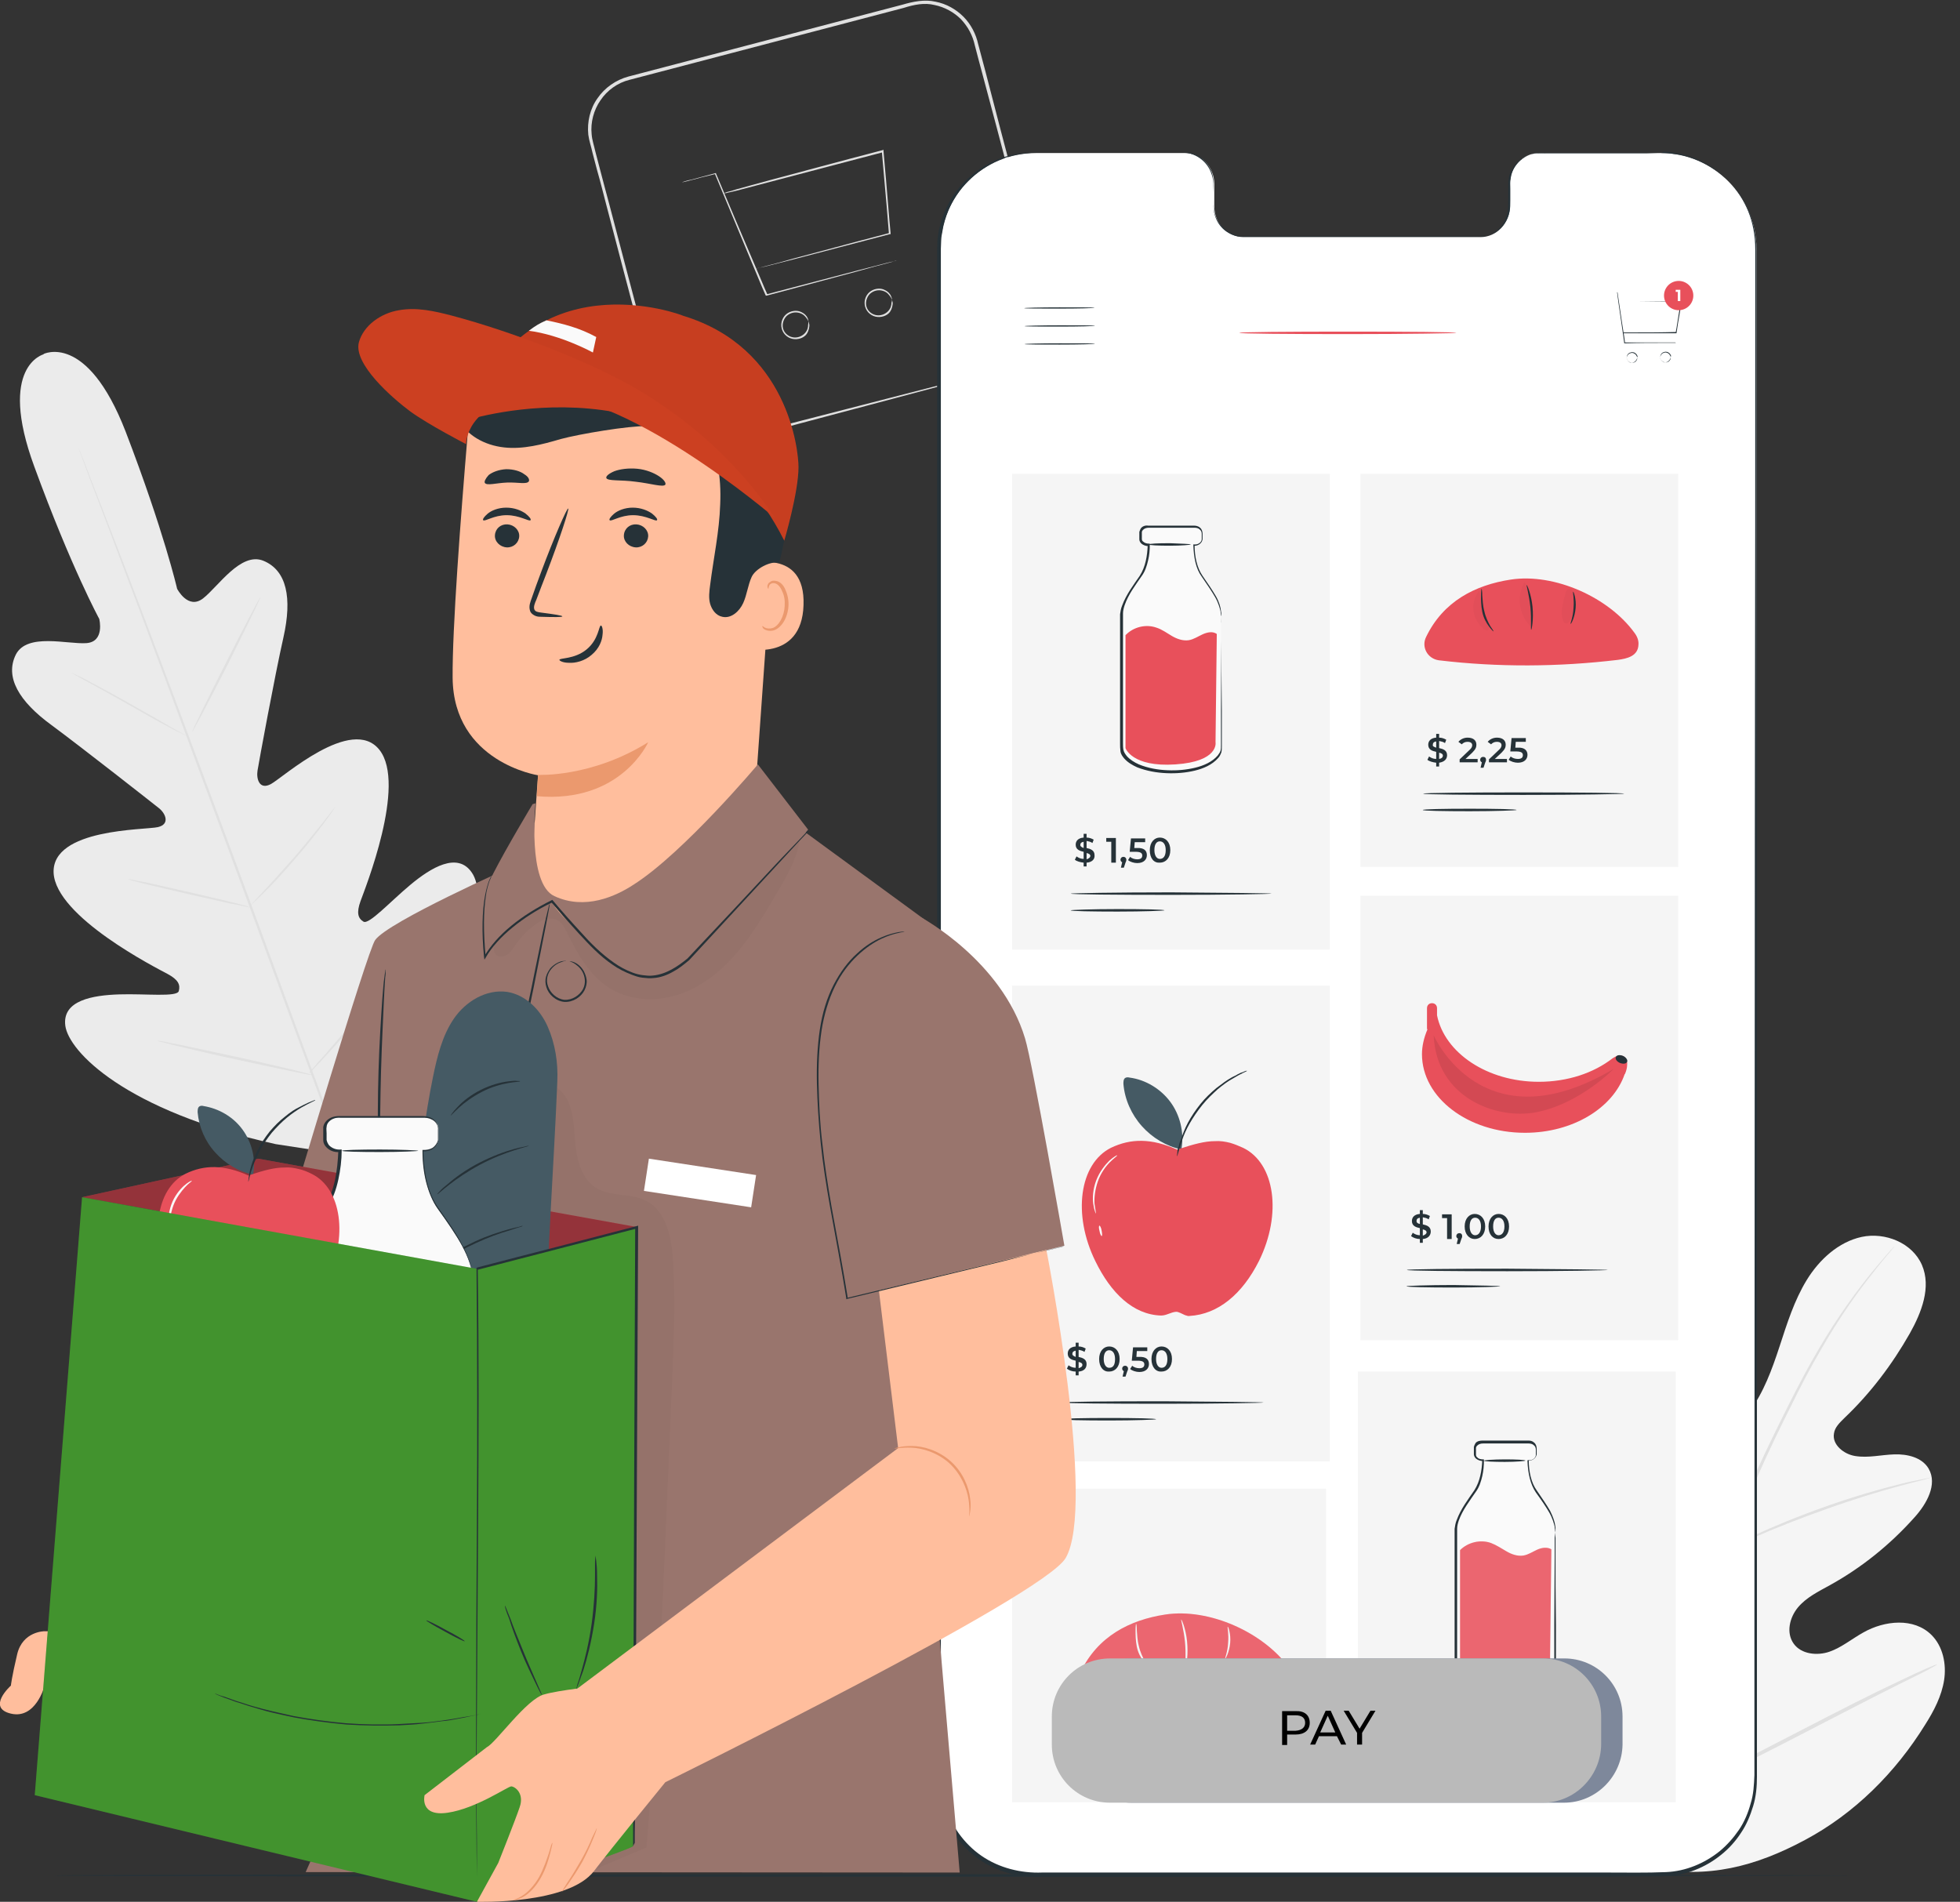 <svg width="101" height="98" viewBox="0 0 101 98" fill="none" xmlns="http://www.w3.org/2000/svg">
<rect x="0" y="0" width="101" height="98" fill="#333333" stroke="none"/>
<g clip-path="url(#clip0)">
<path d="M51.892 18.941C51.892 18.919 52.151 18.876 52.582 18.617C52.992 18.359 53.596 17.842 53.812 16.915C53.855 16.678 53.877 16.441 53.877 16.183C53.855 15.924 53.791 15.665 53.726 15.385C53.575 14.825 53.424 14.222 53.23 13.575C52.885 12.261 52.496 10.796 52.043 9.158C51.611 7.52 51.137 5.71 50.619 3.792C50.489 3.318 50.36 2.823 50.231 2.327C50.123 1.832 49.885 1.379 49.519 0.991C49.152 0.625 48.677 0.366 48.159 0.259C47.641 0.129 47.102 0.237 46.562 0.409C42.226 1.551 37.436 2.801 32.43 4.116C31.826 4.267 31.286 4.654 30.941 5.172C30.596 5.667 30.423 6.314 30.488 6.917C30.509 7.219 30.617 7.52 30.682 7.822C30.768 8.124 30.833 8.425 30.919 8.727C31.07 9.33 31.243 9.934 31.394 10.515C32.02 12.886 32.602 15.148 33.185 17.325C33.465 18.402 33.746 19.458 34.005 20.492C34.134 21.009 34.307 21.483 34.631 21.871C34.954 22.259 35.386 22.539 35.839 22.669C36.788 22.992 37.716 22.561 38.622 22.367C39.529 22.13 40.392 21.914 41.212 21.699C44.491 20.858 47.145 20.169 49.001 19.695C49.907 19.458 50.619 19.285 51.115 19.156C51.353 19.091 51.525 19.048 51.676 19.027C51.827 18.941 51.892 18.941 51.892 18.941C51.892 18.941 51.827 18.962 51.698 19.005C51.568 19.048 51.374 19.091 51.158 19.156C50.662 19.285 49.95 19.479 49.044 19.738C47.188 20.233 44.534 20.945 41.276 21.806C40.456 22.022 39.593 22.259 38.709 22.496C38.255 22.604 37.802 22.733 37.328 22.862C36.853 22.97 36.314 22.97 35.839 22.819C35.343 22.669 34.889 22.388 34.544 21.979C34.178 21.591 33.983 21.052 33.875 20.535C33.595 19.501 33.314 18.445 33.034 17.368C32.451 15.191 31.869 12.929 31.243 10.559C31.092 9.977 30.941 9.373 30.768 8.77C30.682 8.468 30.617 8.167 30.531 7.865C30.466 7.563 30.358 7.262 30.315 6.938C30.25 6.292 30.402 5.603 30.79 5.064C31.157 4.525 31.739 4.116 32.387 3.943C37.392 2.629 42.182 1.379 46.519 0.237C47.037 0.086 47.641 -0.043 48.202 0.086C48.763 0.194 49.26 0.474 49.648 0.862C50.036 1.25 50.295 1.767 50.403 2.263C50.533 2.758 50.662 3.254 50.792 3.728C51.288 5.667 51.763 7.456 52.194 9.093C52.626 10.731 53.014 12.218 53.338 13.532C53.51 14.179 53.661 14.782 53.812 15.342C53.877 15.622 53.942 15.902 53.963 16.161C53.963 16.42 53.942 16.678 53.899 16.915C53.661 17.863 53.035 18.402 52.626 18.639C52.41 18.768 52.216 18.833 52.108 18.876C51.957 18.919 51.892 18.941 51.892 18.941Z" fill="#E0E0E0"/>
<path d="M46.196 13.424C46.196 13.424 46.153 13.446 46.066 13.467C45.98 13.489 45.85 13.532 45.678 13.575C45.333 13.661 44.858 13.79 44.254 13.963C43.045 14.286 41.384 14.739 39.507 15.234H39.464L39.442 15.191C39.334 14.954 39.226 14.695 39.119 14.437C38.191 12.217 37.371 10.235 36.831 8.942L36.875 8.964C36.335 9.093 35.904 9.201 35.602 9.287C35.45 9.33 35.343 9.352 35.256 9.373C35.17 9.395 35.148 9.395 35.148 9.395C35.148 9.395 35.192 9.373 35.256 9.352C35.343 9.33 35.45 9.287 35.602 9.265C35.904 9.179 36.335 9.071 36.875 8.921H36.896V8.942C37.436 10.235 38.277 12.217 39.226 14.437C39.334 14.695 39.442 14.954 39.55 15.191L39.485 15.17C41.362 14.674 43.045 14.243 44.254 13.92C44.858 13.769 45.333 13.64 45.678 13.553C45.829 13.51 45.958 13.489 46.066 13.467C46.153 13.424 46.196 13.424 46.196 13.424Z" fill="#E0E0E0"/>
<path d="M38.946 13.855C38.946 13.855 38.946 13.855 38.989 13.834C39.011 13.834 39.054 13.812 39.097 13.812C39.183 13.79 39.313 13.747 39.485 13.704C39.831 13.618 40.305 13.489 40.909 13.316C42.139 12.993 43.865 12.519 45.85 12.002L45.807 12.045C45.743 11.183 45.656 10.235 45.57 9.265C45.527 8.77 45.484 8.274 45.441 7.8L45.505 7.843C43.197 8.447 41.147 8.985 39.679 9.373C38.946 9.567 38.363 9.718 37.953 9.826C37.759 9.869 37.608 9.912 37.479 9.933C37.436 9.955 37.392 9.955 37.349 9.955C37.328 9.955 37.306 9.955 37.306 9.955C37.306 9.955 37.328 9.955 37.349 9.933C37.371 9.933 37.414 9.912 37.479 9.89C37.587 9.869 37.738 9.826 37.932 9.761C38.342 9.653 38.924 9.481 39.658 9.287C41.125 8.899 43.175 8.339 45.484 7.736L45.527 7.714V7.779C45.57 8.253 45.613 8.748 45.656 9.244C45.743 10.213 45.807 11.162 45.894 12.024V12.067H45.85C43.865 12.584 42.139 13.036 40.909 13.36C40.305 13.51 39.809 13.64 39.464 13.726C39.291 13.769 39.183 13.79 39.075 13.812C39.032 13.812 39.011 13.834 38.968 13.834C38.946 13.855 38.946 13.855 38.946 13.855Z" fill="#E0E0E0"/>
<path d="M41.664 16.57C41.664 16.57 41.643 16.506 41.578 16.419C41.514 16.333 41.427 16.204 41.233 16.139C41.06 16.075 40.823 16.075 40.607 16.226C40.413 16.355 40.284 16.657 40.348 16.915C40.413 17.195 40.672 17.368 40.909 17.389C41.147 17.411 41.362 17.303 41.492 17.152C41.621 17.001 41.643 16.85 41.643 16.743C41.664 16.635 41.643 16.57 41.664 16.57C41.664 16.57 41.686 16.635 41.708 16.743C41.708 16.85 41.686 17.023 41.578 17.195C41.47 17.368 41.211 17.497 40.931 17.475C40.65 17.454 40.37 17.26 40.284 16.937C40.197 16.613 40.348 16.29 40.586 16.139C40.823 15.989 41.103 15.989 41.276 16.075C41.47 16.161 41.578 16.29 41.621 16.398C41.664 16.506 41.664 16.57 41.664 16.57Z" fill="#E0E0E0"/>
<path d="M45.958 15.428C45.958 15.428 45.937 15.364 45.872 15.277C45.807 15.191 45.721 15.062 45.527 14.997C45.354 14.933 45.117 14.933 44.901 15.084C44.707 15.213 44.578 15.514 44.642 15.773C44.707 16.053 44.966 16.226 45.203 16.247C45.441 16.269 45.656 16.161 45.786 16.01C45.915 15.859 45.937 15.708 45.937 15.601C45.98 15.493 45.958 15.428 45.958 15.428C45.958 15.428 45.98 15.493 46.002 15.601C46.002 15.708 45.98 15.881 45.872 16.053C45.764 16.226 45.505 16.355 45.225 16.333C44.944 16.312 44.664 16.118 44.578 15.794C44.491 15.471 44.642 15.148 44.88 14.997C45.117 14.846 45.397 14.846 45.57 14.933C45.764 15.019 45.872 15.148 45.915 15.256C45.958 15.364 45.98 15.428 45.958 15.428Z" fill="#E0E0E0"/>
<path d="M85.163 96.255C80.33 93.884 78.453 88.368 77.849 83.24C77.741 82.378 77.525 81.494 77.806 80.697C78.086 79.9 78.971 79.232 79.769 79.469C80.438 79.663 80.826 80.352 81.279 80.912C81.884 81.645 82.682 82.205 83.567 82.507C84.149 82.701 84.84 82.766 85.336 82.399C86.005 81.882 85.94 80.848 85.811 80.007C85.552 78.434 85.314 76.861 85.055 75.288C84.926 74.448 84.775 73.586 84.926 72.746C85.055 71.905 85.53 71.065 86.307 70.72C87.084 70.376 88.141 70.677 88.443 71.474C88.572 71.798 88.551 72.186 88.637 72.53C88.724 72.875 88.939 73.241 89.284 73.284C89.63 73.328 89.932 73.047 90.147 72.746C90.881 71.755 91.313 70.569 91.701 69.384C92.089 68.199 92.456 67.014 93.103 65.958C93.751 64.902 94.743 63.997 95.93 63.739C97.138 63.48 98.541 64.04 99.037 65.182C99.533 66.325 99.016 67.639 98.411 68.716C97.505 70.311 96.383 71.798 95.045 73.069C94.808 73.306 94.549 73.543 94.506 73.866C94.398 74.448 95.024 74.944 95.606 75.03C96.275 75.138 96.944 74.965 97.613 74.944C98.282 74.922 99.037 75.094 99.382 75.676C99.857 76.495 99.275 77.508 98.649 78.197C97.397 79.598 95.93 80.783 94.29 81.688C93.708 82.011 93.082 82.313 92.65 82.83C92.219 83.347 92.025 84.145 92.435 84.705C92.823 85.244 93.643 85.33 94.269 85.114C94.894 84.899 95.434 84.446 96.016 84.123C97.117 83.498 98.627 83.347 99.533 84.252C100.116 84.834 100.31 85.739 100.181 86.579C100.051 87.398 99.663 88.153 99.21 88.864C97.678 91.342 95.563 93.453 93.017 94.811C90.45 96.19 87.99 96.815 85.163 96.255Z" fill="#F5F5F5"/>
<path d="M85.983 92.871C86.328 90.178 86.976 87.269 87.731 84.252C87.925 83.498 88.119 82.744 88.314 82.011C88.508 81.279 88.702 80.546 88.918 79.856C89.371 78.456 89.91 77.141 90.471 75.913C91.032 74.685 91.593 73.543 92.133 72.466C92.672 71.388 93.19 70.418 93.708 69.535C94.743 67.768 95.736 66.454 96.448 65.57C96.815 65.139 97.095 64.794 97.289 64.579C97.376 64.471 97.462 64.385 97.527 64.32C97.57 64.256 97.613 64.234 97.613 64.234C97.613 64.234 97.591 64.277 97.548 64.32C97.505 64.385 97.419 64.471 97.333 64.579C97.138 64.816 96.858 65.139 96.513 65.592C95.801 66.475 94.83 67.811 93.816 69.578C93.298 70.462 92.78 71.453 92.262 72.509C91.723 73.586 91.162 74.728 90.622 75.956C90.083 77.185 89.543 78.499 89.09 79.9C88.853 80.589 88.68 81.322 88.486 82.054C88.292 82.787 88.098 83.541 87.903 84.295C87.127 87.312 86.501 90.221 86.134 92.893" fill="#E0E0E0"/>
<path d="M88.982 79.835C88.982 79.835 88.918 79.706 88.853 79.49C88.767 79.253 88.659 78.93 88.551 78.521C88.292 77.702 87.99 76.538 87.666 75.288C87.343 74.017 87.019 72.875 86.76 72.056C86.63 71.647 86.523 71.324 86.436 71.087C86.35 70.85 86.328 70.72 86.328 70.72C86.328 70.72 86.393 70.828 86.48 71.065C86.566 71.281 86.695 71.604 86.846 72.013C87.127 72.832 87.472 73.974 87.817 75.224C88.141 76.474 88.443 77.616 88.659 78.478C88.767 78.865 88.853 79.189 88.918 79.469C88.961 79.706 88.982 79.835 88.982 79.835Z" fill="#E0E0E0"/>
<path d="M99.533 76.129C99.533 76.129 99.382 76.172 99.102 76.258C98.821 76.323 98.433 76.43 97.937 76.56C96.966 76.818 95.606 77.228 94.161 77.745C92.694 78.262 91.399 78.779 90.471 79.189C89.996 79.382 89.63 79.555 89.371 79.684C89.112 79.792 88.961 79.857 88.961 79.857C88.961 79.857 89.09 79.77 89.349 79.641C89.608 79.512 89.975 79.318 90.428 79.102C91.356 78.671 92.65 78.133 94.118 77.616C95.585 77.098 96.944 76.711 97.915 76.474C98.411 76.344 98.821 76.28 99.102 76.215C99.382 76.15 99.533 76.129 99.533 76.129Z" fill="#E0E0E0"/>
<path d="M86.091 92.635C86.091 92.635 86.048 92.591 86.005 92.505C85.94 92.397 85.854 92.29 85.767 92.139C85.552 91.816 85.25 91.363 84.904 90.781C84.192 89.618 83.243 87.98 82.229 86.148C81.215 84.317 80.287 82.679 79.597 81.494C79.251 80.912 78.971 80.46 78.777 80.094C78.69 79.943 78.604 79.813 78.561 79.706C78.518 79.62 78.496 79.576 78.496 79.576C78.496 79.576 78.539 79.62 78.582 79.706C78.647 79.813 78.733 79.921 78.82 80.072C79.035 80.395 79.338 80.848 79.683 81.43C80.395 82.593 81.344 84.231 82.358 86.062C83.372 87.894 84.3 89.532 84.991 90.717C85.336 91.299 85.616 91.751 85.811 92.117C85.897 92.268 85.983 92.397 86.026 92.505C86.07 92.591 86.091 92.635 86.091 92.635Z" fill="#E0E0E0"/>
<path d="M99.835 85.761C99.835 85.761 99.792 85.804 99.706 85.847C99.598 85.912 99.469 85.976 99.318 86.062C98.951 86.257 98.454 86.493 97.85 86.795C96.599 87.42 94.894 88.303 93.017 89.273C91.14 90.243 89.414 91.126 88.162 91.708C87.537 92.01 87.019 92.247 86.674 92.398C86.501 92.462 86.372 92.527 86.264 92.57C86.177 92.613 86.113 92.635 86.113 92.613C86.113 92.613 86.156 92.57 86.242 92.527C86.35 92.462 86.48 92.398 86.63 92.311C86.997 92.118 87.494 91.88 88.098 91.579C89.349 90.954 91.054 90.07 92.931 89.101C94.808 88.131 96.534 87.248 97.786 86.666C98.411 86.364 98.929 86.127 99.275 85.976C99.447 85.912 99.576 85.847 99.684 85.804C99.792 85.782 99.835 85.761 99.835 85.761Z" fill="#E0E0E0"/>
<path d="M2.266 18.251C2.266 18.251 -0.151 18.833 1.769 24.048C3.668 29.241 5.114 31.891 5.114 31.891C5.114 31.891 5.416 33.076 4.445 33.141C3.474 33.206 1.403 32.602 0.82 33.723C0.237 34.886 0.971 36.136 2.654 37.364C4.315 38.593 7.876 41.394 8.199 41.652C8.523 41.911 8.782 42.471 8.134 42.622C7.466 42.773 2.676 42.687 2.762 44.971C2.87 47.255 8.07 49.884 8.631 50.185C9.192 50.487 9.3 50.745 9.213 51.069C9.127 51.392 7.509 51.198 6.149 51.241C4.79 51.284 3.193 51.543 3.366 52.857C3.539 54.172 6.43 57.231 14.197 58.955L17.844 59.516L20.217 56.671C24.9 50.271 25.072 46.048 24.317 44.971C23.583 43.872 22.203 44.712 21.145 45.596C20.088 46.479 19.009 47.664 18.729 47.492C18.448 47.319 18.362 47.039 18.578 46.436C18.793 45.833 20.973 40.424 19.549 38.636C18.125 36.847 14.564 40.079 13.96 40.403C13.356 40.726 13.205 40.122 13.27 39.713C13.334 39.304 14.154 34.843 14.607 32.839C15.061 30.814 14.78 29.392 13.572 28.896C12.407 28.422 11.242 30.232 10.465 30.835C9.688 31.439 9.127 30.34 9.127 30.34C9.127 30.34 8.458 27.409 6.473 22.238C4.466 17.066 2.222 18.251 2.222 18.251" fill="#EBEBEB"/>
<path d="M17.93 60.399C16.463 56.606 14.003 49.797 11.846 43.98C9.688 38.161 7.746 32.882 6.3 29.09C5.588 27.194 5.006 25.642 4.596 24.586C4.402 24.048 4.251 23.638 4.143 23.358C4.1 23.229 4.056 23.121 4.035 23.035C4.013 22.97 3.992 22.927 3.992 22.927C3.992 22.927 4.013 22.97 4.035 23.035C4.056 23.099 4.1 23.207 4.164 23.358C4.272 23.638 4.445 24.048 4.639 24.586C5.049 25.642 5.653 27.172 6.387 29.09C7.854 32.882 9.817 38.161 11.975 43.98C14.133 49.797 16.593 56.606 18.038 60.42" fill="#E0E0E0"/>
<path d="M3.69 34.671C3.69 34.671 3.776 34.692 3.927 34.779C4.078 34.843 4.315 34.951 4.574 35.102C5.114 35.382 5.869 35.791 6.667 36.244C7.466 36.696 8.199 37.106 8.739 37.429C8.998 37.58 9.192 37.688 9.364 37.774C9.515 37.86 9.602 37.903 9.602 37.903C9.602 37.903 9.515 37.881 9.364 37.795C9.213 37.731 8.976 37.623 8.717 37.472C8.178 37.192 7.444 36.782 6.624 36.308C5.826 35.856 5.092 35.447 4.531 35.145C4.272 35.016 4.078 34.886 3.905 34.8C3.754 34.714 3.69 34.671 3.69 34.671Z" fill="#E0E0E0"/>
<path d="M9.904 37.709C9.882 37.687 10.637 36.136 11.608 34.218C12.579 32.3 13.399 30.749 13.421 30.77C13.442 30.792 12.687 32.343 11.716 34.283C10.745 36.179 9.925 37.73 9.904 37.709Z" fill="#E0E0E0"/>
<path d="M12.795 46.802C12.795 46.802 12.86 46.716 12.968 46.587C13.097 46.436 13.27 46.264 13.464 46.048C13.896 45.596 14.478 44.949 15.104 44.238C15.729 43.527 16.269 42.837 16.657 42.363C16.83 42.126 17.003 41.932 17.11 41.782C17.218 41.652 17.283 41.566 17.283 41.566C17.283 41.566 17.24 41.652 17.132 41.803C17.024 41.954 16.895 42.148 16.7 42.406C16.334 42.902 15.794 43.592 15.168 44.303C14.543 45.035 13.96 45.66 13.507 46.091C13.291 46.307 13.097 46.479 12.968 46.608C12.881 46.737 12.817 46.802 12.795 46.802Z" fill="#E0E0E0"/>
<path d="M6.581 45.294C6.581 45.294 6.667 45.294 6.84 45.337C7.012 45.38 7.25 45.423 7.509 45.466C8.07 45.596 8.846 45.768 9.709 45.962C10.573 46.156 11.349 46.35 11.91 46.479C12.169 46.544 12.385 46.608 12.579 46.651C12.73 46.695 12.816 46.716 12.816 46.738C12.816 46.738 12.73 46.738 12.558 46.695C12.385 46.651 12.148 46.608 11.889 46.565C11.328 46.436 10.551 46.264 9.688 46.07C8.825 45.876 8.048 45.682 7.487 45.553C7.228 45.488 7.012 45.423 6.818 45.38C6.667 45.316 6.581 45.294 6.581 45.294Z" fill="#E0E0E0"/>
<path d="M8.134 53.633C8.134 53.633 8.242 53.633 8.458 53.676C8.674 53.719 8.976 53.784 9.321 53.848C10.055 53.999 11.047 54.215 12.148 54.452C13.248 54.689 14.241 54.926 14.974 55.098C15.319 55.184 15.6 55.249 15.816 55.314C16.01 55.357 16.118 55.4 16.118 55.4C16.118 55.4 16.01 55.4 15.794 55.357C15.578 55.314 15.276 55.249 14.931 55.184C14.197 55.033 13.205 54.818 12.105 54.581C11.004 54.344 10.012 54.107 9.278 53.934C8.933 53.848 8.652 53.784 8.437 53.719C8.242 53.676 8.113 53.654 8.134 53.633Z" fill="#E0E0E0"/>
<path d="M15.924 55.292C15.924 55.292 15.988 55.184 16.139 55.034C16.29 54.861 16.506 54.603 16.765 54.322C17.283 53.719 17.995 52.9 18.75 51.952C19.505 51.026 20.174 50.142 20.671 49.517C20.908 49.216 21.102 48.957 21.232 48.763C21.361 48.591 21.447 48.483 21.447 48.505C21.447 48.505 21.383 48.612 21.275 48.806C21.145 49 20.973 49.259 20.735 49.582C20.282 50.228 19.613 51.09 18.837 52.038C18.081 52.986 17.348 53.805 16.808 54.387C16.549 54.689 16.312 54.904 16.161 55.077C16.032 55.227 15.945 55.314 15.924 55.292Z" fill="#E0E0E0"/>
<path d="M95.628 96.642C95.628 96.664 74.85 96.707 49.217 96.707C23.583 96.707 2.805 96.686 2.805 96.642C2.805 96.599 23.583 96.578 49.217 96.578C74.828 96.599 95.628 96.621 95.628 96.642Z" fill="#263238"/>
<path d="M85.574 7.887H79.316C78.475 7.887 77.806 8.598 77.806 9.481V10.623C77.806 11.507 77.115 12.218 76.296 12.218H64.083C63.242 12.218 62.573 11.507 62.573 10.623V9.481C62.573 8.598 61.882 7.887 61.062 7.887H58.862H53.381C50.663 7.887 48.462 10.085 48.462 12.8L48.44 91.708C48.44 94.423 50.641 96.621 53.36 96.621L85.574 96.643C88.292 96.643 90.493 94.445 90.493 91.73L90.515 12.821C90.493 10.106 88.292 7.887 85.574 7.887Z" fill="white"/>
<path d="M85.573 7.887C85.573 7.887 85.638 7.887 85.746 7.887C85.854 7.887 86.026 7.887 86.242 7.93C86.674 7.973 87.343 8.124 88.098 8.576C88.465 8.792 88.853 9.093 89.22 9.481C89.587 9.869 89.91 10.365 90.147 10.946C90.385 11.528 90.514 12.218 90.514 12.95C90.514 13.683 90.514 14.459 90.514 15.277C90.514 21.828 90.514 31.309 90.536 43.031C90.536 54.753 90.536 68.695 90.536 84.188C90.536 86.127 90.536 88.088 90.536 90.07C90.536 90.566 90.536 91.062 90.536 91.557C90.536 92.053 90.493 92.57 90.342 93.066C90.191 93.561 89.996 94.035 89.716 94.445C89.436 94.876 89.09 95.263 88.68 95.587C87.882 96.233 86.868 96.642 85.832 96.686C84.796 96.707 83.782 96.686 82.747 96.707C80.675 96.707 78.582 96.707 76.468 96.707C72.239 96.707 67.945 96.707 63.587 96.707C61.407 96.707 59.206 96.707 57.006 96.707C55.905 96.707 54.783 96.707 53.683 96.707C52.561 96.772 51.417 96.47 50.468 95.824C49.54 95.177 48.828 94.208 48.505 93.13C48.332 92.591 48.289 92.01 48.289 91.471C48.289 90.911 48.289 90.372 48.289 89.812C48.289 87.614 48.289 85.416 48.289 83.24C48.289 78.887 48.289 74.599 48.289 70.376C48.289 61.95 48.289 53.805 48.289 46.069C48.289 38.312 48.289 30.964 48.289 24.069C48.289 20.621 48.289 17.303 48.289 14.092C48.289 13.683 48.289 13.295 48.289 12.907C48.289 12.713 48.31 12.519 48.31 12.304C48.353 12.11 48.353 11.916 48.418 11.722C48.591 10.946 48.958 10.235 49.454 9.632C49.95 9.05 50.597 8.576 51.288 8.274C51.978 7.951 52.733 7.843 53.467 7.865C54.934 7.865 56.358 7.865 57.761 7.865C58.451 7.865 59.142 7.865 59.832 7.865C60.178 7.865 60.501 7.865 60.846 7.865C61.192 7.843 61.537 7.951 61.817 8.145C62.098 8.339 62.314 8.619 62.421 8.942C62.551 9.266 62.508 9.589 62.529 9.912C62.529 10.063 62.529 10.235 62.529 10.386C62.529 10.537 62.529 10.709 62.551 10.86C62.594 11.162 62.724 11.463 62.918 11.679C63.112 11.916 63.392 12.067 63.673 12.153C63.824 12.196 63.953 12.196 64.126 12.196C64.277 12.196 64.428 12.196 64.579 12.196C65.183 12.196 65.766 12.196 66.348 12.196C68.679 12.196 70.858 12.196 72.843 12.196C73.835 12.196 74.806 12.196 75.713 12.196C75.928 12.196 76.166 12.196 76.382 12.196C76.597 12.175 76.813 12.088 76.986 11.981C77.353 11.765 77.59 11.377 77.676 10.989C77.719 10.796 77.719 10.602 77.719 10.386C77.719 10.192 77.719 9.998 77.719 9.804C77.719 9.61 77.719 9.416 77.741 9.223C77.763 9.029 77.827 8.856 77.935 8.705C78.108 8.382 78.41 8.145 78.712 8.016C79.035 7.865 79.381 7.908 79.683 7.908C80.956 7.908 82.013 7.908 82.876 7.908C83.739 7.908 84.386 7.908 84.84 7.908C85.358 7.887 85.573 7.887 85.573 7.887C85.573 7.887 85.336 7.887 84.904 7.887C84.451 7.887 83.804 7.887 82.941 7.887C82.078 7.887 80.999 7.887 79.748 7.887C79.424 7.887 79.1 7.843 78.777 7.994C78.475 8.124 78.194 8.361 78.021 8.662C77.935 8.813 77.87 8.985 77.849 9.179C77.806 9.352 77.827 9.546 77.827 9.74C77.827 9.934 77.827 10.127 77.827 10.322C77.827 10.515 77.827 10.731 77.784 10.925C77.698 11.334 77.439 11.722 77.072 11.959C76.878 12.067 76.662 12.153 76.446 12.175C76.209 12.196 75.993 12.175 75.777 12.175C74.871 12.175 73.922 12.175 72.908 12.175C70.901 12.175 68.743 12.175 66.413 12.175C65.831 12.175 65.248 12.175 64.644 12.175C64.493 12.175 64.342 12.175 64.191 12.175C64.04 12.175 63.889 12.175 63.738 12.132C63.435 12.067 63.155 11.873 62.939 11.636C62.724 11.399 62.594 11.097 62.551 10.774C62.529 10.602 62.529 10.451 62.529 10.3C62.529 10.149 62.529 9.977 62.529 9.826C62.529 9.503 62.551 9.179 62.443 8.878C62.335 8.576 62.141 8.318 61.882 8.124C61.623 7.93 61.3 7.843 60.954 7.865C60.609 7.865 60.285 7.865 59.94 7.865C59.271 7.865 58.581 7.865 57.869 7.865C56.466 7.865 55.042 7.865 53.575 7.865C52.841 7.865 52.108 7.973 51.417 8.274C50.748 8.576 50.123 9.029 49.627 9.61C49.13 10.192 48.785 10.903 48.612 11.657C48.569 11.851 48.548 12.045 48.505 12.239C48.505 12.433 48.483 12.627 48.483 12.821C48.483 13.209 48.483 13.618 48.483 14.006C48.483 17.195 48.483 20.535 48.483 23.983C48.483 30.878 48.483 38.226 48.483 45.983C48.483 53.74 48.483 61.864 48.483 70.289C48.483 74.513 48.483 78.801 48.483 83.153C48.483 85.33 48.483 87.528 48.483 89.726C48.483 90.286 48.483 90.825 48.483 91.385C48.483 91.945 48.505 92.484 48.677 93.001C49.001 94.057 49.67 95.005 50.576 95.63C51.482 96.255 52.604 96.535 53.704 96.492C54.826 96.492 55.927 96.492 57.027 96.492C59.228 96.492 61.429 96.492 63.608 96.492C67.967 96.492 72.26 96.492 76.49 96.492C78.604 96.492 80.697 96.492 82.768 96.492C83.804 96.492 84.84 96.513 85.854 96.47C86.868 96.427 87.839 96.018 88.616 95.393C89.004 95.07 89.328 94.703 89.608 94.294C89.889 93.884 90.083 93.41 90.212 92.936C90.363 92.462 90.385 91.967 90.406 91.471C90.406 90.975 90.406 90.48 90.406 89.984C90.406 88.002 90.406 86.041 90.406 84.102C90.406 68.609 90.428 54.667 90.428 42.945C90.45 31.223 90.45 21.742 90.45 15.191C90.45 14.373 90.45 13.597 90.45 12.864C90.45 12.132 90.32 11.463 90.083 10.882C89.845 10.3 89.522 9.804 89.155 9.416C88.788 9.029 88.421 8.727 88.033 8.511C87.299 8.059 86.63 7.93 86.199 7.865C85.983 7.822 85.811 7.822 85.703 7.822C85.638 7.908 85.573 7.887 85.573 7.887Z" fill="#263238"/>
<path d="M56.402 15.859C56.402 15.881 55.582 15.902 54.589 15.902C53.575 15.902 52.777 15.902 52.777 15.881C52.777 15.859 53.597 15.838 54.589 15.838C55.582 15.838 56.402 15.838 56.402 15.859Z" fill="#263238"/>
<path d="M56.423 16.786C56.423 16.808 55.603 16.829 54.611 16.829C53.597 16.829 52.798 16.829 52.798 16.808C52.798 16.786 53.618 16.764 54.611 16.764C55.603 16.764 56.423 16.764 56.423 16.786Z" fill="#263238"/>
<path d="M56.423 17.712C56.423 17.734 55.603 17.756 54.611 17.756C53.597 17.756 52.798 17.756 52.798 17.734C52.798 17.712 53.618 17.691 54.611 17.691C55.603 17.691 56.423 17.691 56.423 17.712Z" fill="#263238"/>
<path d="M68.334 76.711H52.151V92.872H68.334V76.711Z" fill="#F5F5F5"/>
<path d="M66.435 85.955C65.119 84.123 62.314 82.852 60.048 83.197C58.214 83.477 56.574 84.317 55.69 86.149C55.431 86.666 55.754 87.269 56.337 87.355C59.401 87.722 62.508 87.7 65.572 87.334C66.046 87.269 66.607 87.14 66.629 86.558C66.65 86.321 66.564 86.127 66.435 85.955Z" fill="#E8505B"/>
<g opacity="0.5">
<g opacity="0.5">
<path opacity="0.5" d="M66.436 85.955C65.119 84.123 62.314 82.852 60.049 83.197C58.215 83.477 56.575 84.317 55.69 86.149" fill="white"/>
</g>
</g>
<path d="M59.163 85.868C59.142 85.868 59.056 85.782 58.926 85.61C58.797 85.438 58.646 85.179 58.581 84.856C58.516 84.533 58.516 84.231 58.516 84.015C58.516 83.8 58.538 83.671 58.538 83.671C58.559 83.671 58.581 83.8 58.581 84.015C58.602 84.231 58.602 84.511 58.689 84.834C58.754 85.136 58.883 85.394 58.991 85.588C59.099 85.739 59.163 85.847 59.163 85.868Z" fill="#F5F5F5"/>
<path d="M61.105 85.761C61.062 85.761 61.127 85.244 61.062 84.597C60.997 83.972 60.846 83.455 60.868 83.455C60.889 83.434 61.105 83.929 61.17 84.576C61.235 85.244 61.148 85.782 61.105 85.761Z" fill="#F5F5F5"/>
<path d="M63.133 85.481C63.112 85.459 63.263 85.114 63.285 84.662C63.328 84.209 63.241 83.843 63.263 83.821C63.285 83.8 63.436 84.188 63.392 84.662C63.349 85.136 63.155 85.481 63.133 85.481Z" fill="#F5F5F5"/>
<g opacity="0.3">
<g opacity="0.3">
<path opacity="0.3" d="M60.76 83.283C60.76 83.283 60.782 83.305 60.782 83.326L60.76 83.283Z" fill="black"/>
</g>
</g>
<path d="M68.528 24.414H52.151V48.935H68.528V24.414Z" fill="#F5F5F5"/>
<path d="M68.528 50.788H52.151V75.31H68.528V50.788Z" fill="#F5F5F5"/>
<path d="M86.479 46.156H70.103V69.061H86.479V46.156Z" fill="#F5F5F5"/>
<path d="M86.35 70.677H69.973V92.871H86.35V70.677Z" fill="#F5F5F5"/>
<path d="M86.479 24.414H70.103V44.669H86.479V24.414Z" fill="#F5F5F5"/>
<path d="M62.919 31.763V38.55C62.919 38.852 62.682 39.154 62.229 39.391C61.797 39.628 61.15 39.779 60.351 39.779C58.733 39.779 57.784 39.154 57.784 38.55V31.763C57.784 31.763 57.784 31.763 57.784 31.741C57.784 31.073 58.28 30.384 58.776 29.694C59.1 29.242 59.186 28.574 59.208 28.186C59.208 28.143 59.208 28.1 59.208 28.057H59.165C58.949 28.057 58.776 27.906 58.776 27.733V27.453C58.776 27.281 58.949 27.13 59.165 27.13H61.581C61.732 27.13 61.883 27.216 61.926 27.324C61.948 27.367 61.948 27.41 61.948 27.453V27.733C61.948 27.906 61.776 28.057 61.56 28.057H61.517C61.517 28.1 61.517 28.143 61.517 28.186C61.538 28.574 61.603 29.22 61.948 29.694C62.423 30.384 62.919 31.073 62.919 31.763C62.919 31.741 62.919 31.763 62.919 31.763Z" fill="#FAFAFA"/>
<path d="M62.918 31.762C62.918 31.762 62.918 31.74 62.918 31.697C62.918 31.654 62.896 31.589 62.896 31.503C62.853 31.331 62.788 31.072 62.616 30.77C62.443 30.469 62.206 30.124 61.925 29.715C61.623 29.305 61.515 28.724 61.494 28.099V28.055H61.537C61.709 28.077 61.904 27.969 61.925 27.797C61.925 27.711 61.925 27.603 61.925 27.517C61.925 27.431 61.904 27.344 61.817 27.28C61.753 27.215 61.645 27.194 61.558 27.194C61.45 27.194 61.343 27.194 61.235 27.194C61.019 27.194 60.803 27.194 60.587 27.194C60.134 27.194 59.681 27.194 59.206 27.194C59.099 27.194 58.991 27.215 58.904 27.301C58.861 27.344 58.84 27.387 58.84 27.431C58.84 27.474 58.84 27.538 58.84 27.603C58.84 27.668 58.84 27.732 58.84 27.775C58.84 27.819 58.861 27.883 58.904 27.905C58.991 27.991 59.099 28.012 59.206 28.012H59.25V28.055C59.25 28.336 59.228 28.616 59.163 28.874C59.099 29.154 59.012 29.435 58.84 29.672C58.516 30.146 58.149 30.62 57.955 31.18C57.912 31.309 57.869 31.46 57.869 31.611C57.869 31.762 57.869 31.913 57.869 32.063C57.869 32.365 57.869 32.688 57.869 32.99C57.869 33.615 57.869 34.261 57.869 34.908C57.869 36.05 57.869 37.17 57.869 38.248C57.869 38.377 57.869 38.528 57.89 38.636C57.912 38.765 57.998 38.873 58.063 38.959C58.236 39.153 58.451 39.282 58.689 39.39C59.163 39.584 59.66 39.67 60.156 39.691C60.652 39.713 61.127 39.67 61.58 39.562C62.033 39.454 62.465 39.26 62.745 38.937C62.81 38.851 62.874 38.765 62.896 38.679C62.918 38.592 62.918 38.485 62.918 38.377C62.918 38.161 62.918 37.946 62.918 37.752C62.918 37.343 62.918 36.955 62.918 36.567C62.918 35.08 62.939 33.873 62.939 33.011C62.939 32.602 62.939 32.279 62.939 32.042C62.918 31.869 62.918 31.762 62.918 31.762C62.918 31.762 62.918 31.869 62.939 32.106C62.939 32.343 62.939 32.667 62.939 33.076C62.939 33.916 62.939 35.123 62.961 36.632C62.961 36.998 62.961 37.407 62.961 37.817C62.961 38.011 62.961 38.226 62.961 38.442C62.961 38.549 62.961 38.657 62.939 38.765C62.896 38.873 62.853 38.98 62.767 39.066C62.465 39.411 62.011 39.605 61.558 39.713C61.105 39.821 60.609 39.864 60.113 39.842C59.617 39.821 59.099 39.734 58.602 39.541C58.365 39.433 58.128 39.303 57.934 39.088C57.847 38.98 57.761 38.873 57.739 38.722C57.718 38.571 57.718 38.442 57.718 38.312C57.718 37.235 57.718 36.114 57.718 34.972C57.718 34.326 57.718 33.679 57.718 33.055C57.718 32.731 57.718 32.43 57.718 32.128C57.718 31.977 57.718 31.826 57.718 31.654C57.739 31.503 57.761 31.352 57.826 31.201C58.041 30.62 58.408 30.146 58.732 29.672C59.034 29.198 59.12 28.637 59.142 28.099L59.185 28.142C59.056 28.142 58.904 28.099 58.797 27.991C58.753 27.948 58.71 27.862 58.71 27.797C58.71 27.732 58.71 27.668 58.71 27.603C58.71 27.538 58.71 27.495 58.71 27.409C58.732 27.344 58.753 27.28 58.797 27.215C58.883 27.107 59.034 27.064 59.163 27.086C59.638 27.086 60.113 27.086 60.544 27.086C60.76 27.086 60.976 27.086 61.192 27.086C61.299 27.086 61.407 27.086 61.515 27.086C61.623 27.086 61.753 27.107 61.839 27.194C61.925 27.258 61.968 27.387 61.968 27.495C61.968 27.603 61.968 27.689 61.968 27.797C61.925 28.034 61.688 28.142 61.515 28.12L61.558 28.077C61.558 28.702 61.688 29.262 61.968 29.672C62.249 30.081 62.486 30.426 62.659 30.727C62.831 31.029 62.896 31.288 62.918 31.482C62.939 31.568 62.939 31.632 62.939 31.697C62.918 31.74 62.918 31.762 62.918 31.762Z" fill="#263238"/>
<path d="M61.364 28.055C61.364 28.077 60.889 28.12 60.285 28.12C59.681 28.12 59.206 28.099 59.206 28.055C59.206 28.012 59.681 27.991 60.285 27.991C60.889 28.012 61.364 28.034 61.364 28.055Z" fill="#263238"/>
<path d="M62.702 32.667C62.486 32.516 62.206 32.581 61.968 32.688C61.731 32.796 61.515 32.947 61.256 32.99C60.954 33.033 60.652 32.925 60.393 32.775C60.134 32.624 59.875 32.43 59.595 32.344C59.056 32.15 58.408 32.3 57.998 32.731V38.549C57.998 38.549 58.322 39.541 60.566 39.39C62.831 39.239 62.637 38.248 62.637 38.248L62.702 32.667Z" fill="#E8505B"/>
<path d="M80.137 78.931C80.137 78.931 80.158 78.931 80.137 78.931V85.676C80.137 85.977 79.899 86.279 79.468 86.516C79.036 86.753 78.389 86.904 77.591 86.904C75.994 86.904 75.045 86.279 75.045 85.676V78.931C75.045 78.931 75.045 78.931 75.045 78.91C75.045 78.242 75.541 77.552 76.016 76.884C76.339 76.432 76.426 75.785 76.447 75.397C76.447 75.354 76.447 75.311 76.447 75.268H76.382C76.167 75.268 75.994 75.117 75.994 74.945V74.665C75.994 74.492 76.167 74.342 76.382 74.342H78.777C78.928 74.342 79.079 74.428 79.123 74.535C79.144 74.579 79.144 74.622 79.144 74.665V74.945C79.144 75.117 78.972 75.268 78.756 75.268C78.756 75.311 78.756 75.354 78.756 75.397C78.777 75.785 78.842 76.432 79.187 76.884C79.662 77.574 80.137 78.263 80.137 78.931C80.158 78.931 80.137 78.931 80.137 78.931Z" fill="#FAFAFA"/>
<path d="M80.136 78.93C80.136 78.93 80.136 78.909 80.136 78.865C80.136 78.822 80.114 78.758 80.114 78.671C80.071 78.499 80.006 78.241 79.834 77.939C79.661 77.637 79.424 77.293 79.143 76.905C78.863 76.495 78.733 75.913 78.712 75.288V75.245H78.755C78.928 75.267 79.122 75.159 79.143 74.987C79.143 74.901 79.143 74.793 79.143 74.707C79.143 74.621 79.122 74.534 79.035 74.47C78.971 74.405 78.863 74.383 78.776 74.383C78.669 74.383 78.561 74.383 78.453 74.383C78.237 74.383 78.021 74.383 77.806 74.383C77.353 74.383 76.899 74.383 76.425 74.383C76.317 74.383 76.209 74.405 76.123 74.491C76.079 74.534 76.058 74.577 76.058 74.621C76.058 74.664 76.058 74.728 76.058 74.793C76.058 74.858 76.058 74.922 76.058 74.965C76.058 75.008 76.079 75.073 76.123 75.095C76.187 75.181 76.317 75.202 76.425 75.202H76.468V75.245C76.468 75.525 76.446 75.784 76.382 76.064C76.317 76.344 76.231 76.624 76.058 76.862C75.734 77.336 75.367 77.81 75.173 78.348C75.13 78.478 75.087 78.628 75.087 78.779C75.087 78.93 75.087 79.081 75.087 79.232C75.087 79.534 75.087 79.857 75.087 80.158C75.087 80.783 75.087 81.43 75.087 82.076C75.087 83.218 75.087 84.317 75.087 85.394C75.087 85.524 75.087 85.675 75.109 85.782C75.13 85.912 75.195 85.998 75.281 86.106C75.454 86.299 75.669 86.429 75.907 86.537C76.382 86.731 76.878 86.817 77.353 86.838C77.849 86.86 78.323 86.817 78.776 86.709C79.208 86.601 79.661 86.407 79.92 86.084C79.985 85.998 80.05 85.912 80.071 85.825C80.093 85.739 80.093 85.632 80.093 85.524C80.093 85.308 80.093 85.114 80.093 84.899C80.093 84.49 80.093 84.102 80.093 83.735C80.093 82.249 80.114 81.042 80.114 80.201C80.114 79.792 80.114 79.469 80.114 79.253C80.136 79.038 80.136 78.93 80.136 78.93C80.136 78.93 80.136 79.038 80.157 79.253C80.157 79.469 80.157 79.792 80.157 80.201C80.157 81.042 80.157 82.249 80.179 83.735C80.179 84.102 80.179 84.49 80.179 84.899C80.179 85.093 80.179 85.308 80.179 85.524C80.179 85.632 80.179 85.739 80.157 85.847C80.114 85.955 80.071 86.062 79.985 86.149C79.683 86.493 79.23 86.687 78.776 86.795C78.323 86.903 77.827 86.946 77.331 86.924C76.835 86.903 76.317 86.817 75.842 86.623C75.605 86.515 75.367 86.386 75.173 86.17C75.087 86.062 75.001 85.955 74.979 85.804C74.957 85.653 74.957 85.524 74.957 85.394C74.957 84.317 74.957 83.218 74.957 82.076C74.957 81.43 74.957 80.783 74.957 80.158C74.957 79.835 74.957 79.534 74.957 79.232C74.957 79.081 74.957 78.93 74.957 78.779C74.979 78.628 75.001 78.478 75.065 78.327C75.281 77.745 75.648 77.271 75.972 76.797C76.274 76.323 76.36 75.763 76.382 75.245L76.425 75.288C76.295 75.288 76.144 75.245 76.036 75.138C75.993 75.095 75.95 75.008 75.95 74.944C75.95 74.879 75.95 74.814 75.95 74.75C75.95 74.685 75.95 74.642 75.95 74.556C75.972 74.491 75.993 74.427 76.036 74.362C76.123 74.254 76.274 74.233 76.403 74.233C76.878 74.233 77.353 74.233 77.784 74.233C78 74.233 78.216 74.233 78.431 74.233C78.539 74.233 78.647 74.233 78.755 74.233C78.863 74.233 78.971 74.254 79.057 74.34C79.143 74.405 79.186 74.534 79.186 74.642C79.186 74.75 79.186 74.836 79.186 74.944C79.143 75.181 78.906 75.288 78.733 75.267L78.776 75.224C78.776 75.827 78.906 76.409 79.186 76.797C79.467 77.206 79.704 77.551 79.877 77.853C80.028 78.154 80.114 78.413 80.136 78.585C80.157 78.671 80.157 78.736 80.157 78.779C80.157 78.909 80.157 78.93 80.136 78.93Z" fill="#263238"/>
<path d="M78.604 75.267C78.604 75.288 78.129 75.332 77.547 75.332C76.964 75.332 76.468 75.31 76.468 75.267C76.468 75.245 76.942 75.202 77.547 75.202C78.129 75.202 78.604 75.224 78.604 75.267Z" fill="#263238"/>
<path d="M79.942 79.835C79.726 79.706 79.445 79.749 79.208 79.857C78.971 79.964 78.755 80.115 78.496 80.158C78.194 80.201 77.892 80.094 77.633 79.943C77.374 79.792 77.115 79.62 76.835 79.512C76.295 79.318 75.648 79.469 75.238 79.878V85.674C75.238 85.674 75.562 86.666 77.806 86.515C80.05 86.364 79.877 85.373 79.877 85.373L79.942 79.835Z" fill="#E8505B"/>
<g opacity="0.5">
<g opacity="0.5">
<path opacity="0.5" d="M79.942 79.835C79.726 79.706 79.445 79.749 79.208 79.857C78.971 79.964 78.755 80.115 78.496 80.158C78.194 80.201 77.892 80.094 77.633 79.943C77.374 79.792 77.115 79.62 76.835 79.512C76.295 79.318 75.648 79.469 75.238 79.878V85.674C75.238 85.674 75.562 86.666 77.806 86.515C80.05 86.364 79.877 85.373 79.877 85.373L79.942 79.835Z" fill="white"/>
</g>
</g>
<path d="M83.653 54.43C83.523 54.365 83.351 54.387 83.2 54.473C83.157 54.495 83.135 54.516 83.092 54.538C82.121 55.292 80.783 55.745 79.294 55.745C76.641 55.745 74.44 54.258 74.051 52.319V51.952C74.051 51.801 73.943 51.694 73.792 51.694C73.641 51.694 73.534 51.801 73.534 51.952V52.986C73.534 53.008 73.534 53.03 73.555 53.051C73.382 53.461 73.275 53.892 73.275 54.322C73.275 56.563 75.648 58.373 78.582 58.373C81.042 58.373 83.114 57.102 83.718 55.357L83.739 55.335C83.804 55.184 83.847 55.012 83.847 54.883C83.869 54.689 83.804 54.516 83.653 54.43Z" fill="#E8505B"/>
<g opacity="0.3">
<path opacity="0.3" d="M73.879 53.353C73.879 53.353 76.382 59.106 83.157 55.077C83.157 55.077 81.409 56.886 79.143 57.318C77.072 57.705 74.008 56.542 73.879 53.353Z" fill="black"/>
</g>
<path d="M83.847 54.71C83.804 54.818 83.653 54.84 83.48 54.775C83.329 54.71 83.221 54.581 83.265 54.473C83.308 54.365 83.459 54.344 83.631 54.409C83.782 54.473 83.89 54.624 83.847 54.71Z" fill="#263238"/>
<path d="M86.372 17.669C86.372 17.669 86.35 17.669 86.328 17.669C86.285 17.669 86.242 17.669 86.177 17.669C86.048 17.669 85.854 17.669 85.616 17.669C85.142 17.669 84.473 17.669 83.718 17.691H83.696V17.669C83.674 17.562 83.674 17.454 83.653 17.346C83.523 16.42 83.394 15.601 83.329 15.062H83.351C83.135 15.062 82.963 15.062 82.833 15.062C82.768 15.062 82.725 15.062 82.704 15.062C82.682 15.062 82.66 15.062 82.66 15.062C82.66 15.062 82.682 15.062 82.704 15.062C82.747 15.062 82.79 15.062 82.833 15.062C82.963 15.062 83.135 15.062 83.351 15.062C83.437 15.601 83.545 16.42 83.696 17.346C83.718 17.454 83.718 17.562 83.739 17.669L83.718 17.648C84.473 17.648 85.142 17.648 85.616 17.648C85.854 17.648 86.048 17.648 86.177 17.648C86.242 17.648 86.285 17.648 86.328 17.648C86.35 17.669 86.372 17.669 86.372 17.669Z" fill="#263238"/>
<path d="M83.61 17.131C83.631 17.131 83.653 17.131 83.653 17.131C83.696 17.131 83.739 17.131 83.804 17.131C83.933 17.131 84.128 17.131 84.386 17.131C84.883 17.131 85.573 17.131 86.372 17.109L86.35 17.131C86.415 16.807 86.458 16.441 86.523 16.075C86.566 15.881 86.587 15.687 86.609 15.514L86.63 15.536C85.703 15.536 84.883 15.536 84.3 15.536C84.02 15.536 83.782 15.536 83.61 15.536C83.523 15.536 83.459 15.536 83.416 15.536C83.394 15.536 83.372 15.536 83.372 15.536C83.351 15.536 83.351 15.536 83.351 15.536C83.351 15.536 83.351 15.536 83.372 15.536C83.394 15.536 83.394 15.536 83.416 15.536C83.459 15.536 83.523 15.536 83.61 15.536C83.782 15.536 83.998 15.536 84.3 15.536C84.883 15.536 85.703 15.514 86.63 15.514H86.652V15.536C86.63 15.709 86.587 15.902 86.566 16.096C86.501 16.463 86.436 16.829 86.393 17.152V17.174H86.372C85.573 17.174 84.883 17.174 84.386 17.174C84.149 17.174 83.955 17.174 83.804 17.174C83.739 17.174 83.696 17.174 83.653 17.174C83.653 17.152 83.631 17.152 83.61 17.131C83.61 17.152 83.61 17.131 83.61 17.131Z" fill="#263238"/>
<path d="M84.365 18.424C84.365 18.424 84.365 18.402 84.343 18.359C84.322 18.316 84.3 18.273 84.236 18.23C84.171 18.186 84.085 18.165 83.998 18.208C83.912 18.23 83.826 18.337 83.826 18.445C83.826 18.553 83.912 18.639 83.998 18.682C84.085 18.725 84.171 18.682 84.236 18.639C84.3 18.596 84.322 18.531 84.343 18.51C84.365 18.445 84.365 18.424 84.365 18.424C84.365 18.424 84.365 18.445 84.365 18.488C84.365 18.531 84.322 18.596 84.279 18.639C84.214 18.682 84.106 18.725 84.02 18.682C83.912 18.639 83.826 18.553 83.826 18.424C83.826 18.294 83.912 18.186 84.02 18.165C84.128 18.122 84.236 18.165 84.279 18.208C84.343 18.251 84.365 18.316 84.387 18.359C84.365 18.402 84.365 18.424 84.365 18.424Z" fill="#263238"/>
<path d="M86.091 18.402C86.091 18.402 86.091 18.38 86.07 18.337C86.048 18.294 86.026 18.251 85.962 18.208C85.897 18.165 85.811 18.143 85.724 18.186C85.638 18.208 85.552 18.316 85.552 18.424C85.552 18.531 85.638 18.617 85.724 18.66C85.811 18.704 85.897 18.66 85.962 18.617C86.026 18.574 86.048 18.51 86.07 18.488C86.091 18.424 86.091 18.402 86.091 18.402C86.091 18.402 86.091 18.424 86.091 18.467C86.091 18.51 86.048 18.574 86.005 18.617C85.94 18.66 85.832 18.704 85.746 18.66C85.638 18.617 85.552 18.531 85.552 18.402C85.552 18.273 85.638 18.165 85.746 18.143C85.854 18.1 85.962 18.143 86.005 18.186C86.07 18.23 86.091 18.294 86.113 18.337C86.091 18.38 86.091 18.402 86.091 18.402Z" fill="#263238"/>
<path d="M86.662 15.968C87.07 15.88 87.329 15.479 87.241 15.071C87.153 14.664 86.751 14.405 86.344 14.493C85.936 14.581 85.677 14.982 85.765 15.39C85.853 15.797 86.254 16.056 86.662 15.968Z" fill="#E8505B"/>
<path d="M86.587 14.933V15.514H86.458V15.04H86.35V14.933H86.587Z" fill="white"/>
<path d="M80.589 92.893H58.3C56.639 92.893 55.301 91.557 55.301 89.898V88.454C55.301 86.795 56.639 85.459 58.3 85.459H80.611C82.272 85.459 83.61 86.795 83.61 88.454V89.898C83.588 91.536 82.25 92.893 80.589 92.893Z" fill="#828C9F"/>
<g opacity="0.3">
<g opacity="0.3">
<path opacity="0.3" d="M80.589 92.893H58.3C56.639 92.893 55.301 91.557 55.301 89.898V88.454C55.301 86.795 56.639 85.459 58.3 85.459H80.611C82.272 85.459 83.61 86.795 83.61 88.454V89.898C83.588 91.536 82.25 92.893 80.589 92.893Z" fill="black"/>
</g>
</g>
<path d="M79.51 92.893H57.2C55.538 92.893 54.201 91.557 54.201 89.898V88.454C54.201 86.795 55.538 85.459 57.2 85.459H79.51C81.172 85.459 82.509 86.795 82.509 88.454V89.898C82.488 91.536 81.15 92.893 79.51 92.893Z" fill="#BABABA"/>
<path d="M67.492 88.778C67.492 89.165 67.212 89.381 66.758 89.381H66.327V89.92H66.068V88.174H66.758C67.233 88.153 67.492 88.39 67.492 88.778ZM67.255 88.778C67.255 88.519 67.082 88.39 66.758 88.39H66.327V89.187H66.758C67.082 89.165 67.255 89.015 67.255 88.778Z" fill="black"/>
<path d="M68.894 89.467H67.967L67.772 89.898H67.513L68.312 88.153H68.571L69.369 89.898H69.11L68.894 89.467ZM68.808 89.273L68.42 88.411L68.031 89.273H68.808Z" fill="black"/>
<path d="M70.189 89.295V89.898H69.93V89.295L69.24 88.153H69.499L70.06 89.079L70.621 88.153H70.879L70.189 89.295Z" fill="black"/>
<path d="M60.889 59.149C61.019 58.33 60.803 57.447 60.307 56.779C59.811 56.111 59.034 55.637 58.214 55.529C58.128 55.507 58.041 55.507 57.977 55.55C57.89 55.615 57.89 55.744 57.89 55.852C57.955 56.649 58.3 57.425 58.84 58.029C59.379 58.632 60.091 59.063 60.889 59.235" fill="#455A64"/>
<path d="M56.445 64.989C57.243 66.626 58.387 67.747 59.832 67.79C60.113 67.79 60.328 67.617 60.609 67.596C60.738 67.596 60.911 67.704 61.062 67.768C61.148 67.79 61.235 67.833 61.299 67.811C62.767 67.725 64.018 66.691 64.881 64.967C66.068 62.554 65.701 59.946 64.061 59.149C63.824 59.041 63.608 58.955 63.392 58.891C63.133 58.826 62.874 58.783 62.594 58.804C62.098 58.804 61.515 58.955 60.738 59.214C60.717 59.214 60.695 59.235 60.652 59.235C59.336 58.653 58.279 58.653 57.243 59.149C55.625 59.968 55.258 62.575 56.445 64.989Z" fill="#E8505B"/>
<path d="M56.466 62.532C56.466 62.532 56.38 62.36 56.337 62.036C56.294 61.735 56.315 61.282 56.488 60.83C56.66 60.377 56.941 60.032 57.157 59.817C57.394 59.602 57.567 59.515 57.567 59.537C57.588 59.559 57.416 59.666 57.2 59.882C56.984 60.097 56.725 60.442 56.574 60.873C56.423 61.304 56.38 61.735 56.401 62.036C56.445 62.338 56.488 62.532 56.466 62.532Z" fill="#FAFAFA"/>
<path d="M56.768 63.696C56.747 63.696 56.682 63.588 56.66 63.437C56.617 63.286 56.617 63.157 56.66 63.157C56.682 63.157 56.747 63.265 56.768 63.416C56.79 63.545 56.812 63.674 56.768 63.696Z" fill="#FAFAFA"/>
<path d="M64.255 55.184C64.255 55.206 63.953 55.313 63.5 55.594C63.263 55.723 63.004 55.917 62.745 56.132C62.486 56.369 62.206 56.628 61.947 56.951C61.688 57.274 61.472 57.598 61.3 57.899C61.127 58.201 60.997 58.503 60.911 58.761C60.739 59.257 60.674 59.602 60.652 59.58C60.652 59.58 60.652 59.494 60.674 59.343C60.674 59.278 60.695 59.171 60.739 59.084C60.76 58.977 60.782 58.869 60.846 58.74C60.933 58.481 61.041 58.179 61.213 57.856C61.386 57.533 61.602 57.21 61.861 56.886C62.119 56.563 62.4 56.305 62.68 56.068C62.961 55.852 63.22 55.658 63.457 55.529C63.565 55.464 63.694 55.421 63.781 55.357C63.867 55.313 63.953 55.27 64.04 55.249C64.169 55.184 64.255 55.163 64.255 55.184Z" fill="#263238"/>
<path d="M84.236 32.624C82.919 30.792 80.114 29.521 77.849 29.866C76.015 30.146 74.375 30.986 73.49 32.818C73.231 33.335 73.555 33.938 74.138 34.024C77.201 34.391 80.308 34.369 83.372 34.003C83.847 33.938 84.408 33.809 84.43 33.227C84.451 33.011 84.365 32.796 84.236 32.624Z" fill="#E8505B"/>
<path d="M76.964 32.537C76.943 32.537 76.856 32.451 76.727 32.279C76.597 32.106 76.446 31.848 76.382 31.524C76.317 31.201 76.317 30.9 76.317 30.684C76.317 30.469 76.338 30.339 76.338 30.339C76.36 30.339 76.382 30.469 76.382 30.684C76.403 30.9 76.403 31.18 76.49 31.503C76.554 31.805 76.684 32.063 76.792 32.257C76.9 32.408 76.964 32.516 76.964 32.537Z" fill="#263238"/>
<path d="M78.906 32.451C78.863 32.451 78.928 31.934 78.863 31.288C78.798 30.663 78.647 30.145 78.669 30.145C78.69 30.124 78.906 30.619 78.971 31.266C79.035 31.934 78.928 32.451 78.906 32.451Z" fill="#263238"/>
<path d="M80.934 32.149C80.913 32.128 81.064 31.783 81.085 31.331C81.128 30.878 81.042 30.512 81.064 30.49C81.085 30.469 81.236 30.857 81.193 31.331C81.15 31.826 80.956 32.171 80.934 32.149Z" fill="#263238"/>
<g opacity="0.3">
<g opacity="0.3">
<path opacity="0.3" d="M78.54 29.952C78.54 29.952 78.561 29.973 78.561 29.995L78.54 29.952Z" fill="black"/>
</g>
</g>
<g opacity="0.3">
<g opacity="0.3">
<path opacity="0.3" d="M78.561 29.995C78.172 30.663 78.216 31.611 78.884 32.301C79.079 31.547 78.971 30.663 78.561 29.995Z" fill="black"/>
</g>
</g>
<g opacity="0.3">
<g opacity="0.3">
<path opacity="0.3" d="M76.684 32.214C76.468 31.848 76.338 31.417 76.317 30.986C76.295 30.792 76.295 30.598 76.231 30.426C76.015 30.706 75.885 31.072 75.928 31.417C75.95 31.783 76.144 32.15 76.425 32.387C76.468 32.43 76.511 32.451 76.576 32.473C76.641 32.494 76.705 32.473 76.727 32.408C76.77 32.365 76.727 32.279 76.684 32.214Z" fill="black"/>
</g>
</g>
<g opacity="0.3">
<g opacity="0.3">
<path opacity="0.3" d="M81.107 30.663C81.085 30.598 81.085 30.512 81.042 30.447C80.999 30.383 80.934 30.339 80.848 30.339C80.74 30.361 80.697 30.469 80.675 30.576C80.546 31.007 80.416 31.481 80.524 31.912C80.546 32.02 80.611 32.128 80.719 32.128C80.805 32.128 80.848 32.042 80.891 31.977C81.107 31.546 81.15 31.158 81.107 30.663Z" fill="black"/>
</g>
</g>
<path d="M55.992 44.453V44.647H55.841V44.453C55.668 44.432 55.495 44.389 55.388 44.303L55.474 44.13C55.56 44.195 55.69 44.26 55.841 44.26V43.893C55.646 43.85 55.431 43.785 55.431 43.527C55.431 43.333 55.56 43.182 55.841 43.161V42.967H55.992V43.161C56.121 43.161 56.251 43.204 56.358 43.268L56.294 43.441C56.207 43.376 56.099 43.355 55.992 43.333V43.699C56.186 43.742 56.402 43.807 56.402 44.066C56.423 44.281 56.272 44.432 55.992 44.453ZM55.841 43.699V43.376C55.711 43.398 55.668 43.462 55.668 43.548C55.668 43.613 55.733 43.656 55.841 43.699ZM56.186 44.109C56.186 44.023 56.099 43.979 55.992 43.958V44.281C56.121 44.238 56.186 44.173 56.186 44.109Z" fill="#263238"/>
<path d="M57.502 43.182V44.453H57.265V43.376H57.006V43.182H57.502Z" fill="#263238"/>
<path d="M58.041 44.303C58.041 44.346 58.041 44.367 57.998 44.453L57.912 44.712H57.761L57.826 44.432C57.782 44.41 57.739 44.367 57.739 44.303C57.739 44.216 57.804 44.152 57.89 44.152C57.977 44.152 58.041 44.216 58.041 44.303Z" fill="#263238"/>
<path d="M59.099 44.066C59.099 44.281 58.948 44.475 58.602 44.475C58.43 44.475 58.236 44.41 58.128 44.324L58.236 44.152C58.322 44.238 58.473 44.281 58.602 44.281C58.775 44.281 58.861 44.217 58.861 44.087C58.861 43.958 58.775 43.893 58.516 43.893H58.214L58.279 43.204H59.012V43.398H58.473L58.451 43.699H58.581C58.948 43.678 59.099 43.829 59.099 44.066Z" fill="#263238"/>
<path d="M59.25 43.807C59.25 43.398 59.487 43.16 59.767 43.16C60.07 43.16 60.307 43.398 60.307 43.807C60.307 44.216 60.07 44.453 59.767 44.453C59.465 44.475 59.25 44.238 59.25 43.807ZM60.07 43.807C60.07 43.505 59.94 43.355 59.767 43.355C59.595 43.355 59.487 43.505 59.487 43.807C59.487 44.109 59.617 44.26 59.767 44.26C59.94 44.26 60.07 44.13 60.07 43.807Z" fill="#263238"/>
<path d="M65.528 46.048C65.528 46.07 63.198 46.113 60.35 46.113C57.48 46.113 55.172 46.091 55.172 46.048C55.172 46.026 57.502 45.983 60.35 45.983C63.22 46.005 65.528 46.026 65.528 46.048Z" fill="#263238"/>
<path d="M60.005 46.91C60.005 46.931 58.926 46.974 57.588 46.974C56.251 46.974 55.172 46.953 55.172 46.91C55.172 46.888 56.251 46.845 57.588 46.845C58.926 46.845 60.005 46.867 60.005 46.91Z" fill="#263238"/>
<path d="M74.159 39.303V39.497H74.008V39.303C73.835 39.282 73.663 39.239 73.555 39.153L73.641 38.98C73.728 39.045 73.857 39.109 74.008 39.109V38.743C73.814 38.7 73.598 38.636 73.598 38.377C73.598 38.183 73.728 38.032 74.008 38.011V37.817H74.159V38.011C74.289 38.011 74.418 38.054 74.526 38.118L74.461 38.291C74.375 38.226 74.267 38.205 74.159 38.183V38.549C74.353 38.592 74.569 38.657 74.569 38.916C74.569 39.109 74.44 39.26 74.159 39.303ZM74.008 38.528V38.205C73.879 38.226 73.835 38.291 73.835 38.377C73.814 38.463 73.9 38.485 74.008 38.528ZM74.353 38.937C74.353 38.851 74.267 38.808 74.159 38.786V39.109C74.289 39.088 74.353 39.023 74.353 38.937Z" fill="#263238"/>
<path d="M76.144 39.088V39.282H75.216V39.131L75.713 38.657C75.842 38.549 75.864 38.463 75.864 38.398C75.864 38.291 75.777 38.226 75.626 38.226C75.497 38.226 75.411 38.269 75.324 38.355L75.152 38.226C75.26 38.097 75.432 38.011 75.626 38.011C75.907 38.011 76.079 38.14 76.079 38.377C76.079 38.506 76.036 38.614 75.864 38.786L75.519 39.109H76.144V39.088Z" fill="#263238"/>
<path d="M76.576 39.153C76.576 39.196 76.576 39.217 76.532 39.303L76.446 39.562H76.295L76.36 39.282C76.317 39.26 76.274 39.217 76.274 39.153C76.274 39.066 76.338 39.002 76.425 39.002C76.511 39.002 76.576 39.045 76.576 39.153Z" fill="#263238"/>
<path d="M77.655 39.088V39.282H76.727V39.131L77.223 38.657C77.353 38.549 77.374 38.463 77.374 38.398C77.374 38.291 77.288 38.226 77.137 38.226C77.007 38.226 76.921 38.269 76.835 38.355L76.662 38.226C76.77 38.097 76.942 38.011 77.137 38.011C77.417 38.011 77.59 38.14 77.59 38.377C77.59 38.506 77.547 38.614 77.374 38.786L77.029 39.109H77.655V39.088Z" fill="#263238"/>
<path d="M78.712 38.894C78.712 39.109 78.561 39.303 78.216 39.303C78.043 39.303 77.849 39.239 77.741 39.153L77.849 38.98C77.935 39.066 78.086 39.109 78.216 39.109C78.388 39.109 78.475 39.045 78.475 38.916C78.475 38.786 78.388 38.722 78.129 38.722H77.827L77.892 38.032H78.626V38.226H78.108L78.086 38.528H78.216C78.561 38.506 78.712 38.678 78.712 38.894Z" fill="#263238"/>
<path d="M83.696 40.898C83.696 40.919 81.366 40.962 78.518 40.962C75.648 40.962 73.339 40.941 73.339 40.898C73.339 40.855 75.669 40.833 78.518 40.833C81.366 40.833 83.696 40.855 83.696 40.898Z" fill="#263238"/>
<path d="M78.151 41.739C78.151 41.76 77.072 41.803 75.734 41.803C74.397 41.803 73.318 41.782 73.318 41.739C73.318 41.695 74.397 41.674 75.734 41.674C77.072 41.674 78.151 41.695 78.151 41.739Z" fill="#263238"/>
<path d="M55.582 70.677V70.871H55.431V70.677C55.258 70.677 55.085 70.613 54.977 70.526L55.064 70.354C55.15 70.419 55.279 70.483 55.431 70.483V70.117C55.236 70.074 55.021 70.009 55.021 69.751C55.021 69.557 55.15 69.406 55.431 69.384V69.19H55.582V69.384C55.711 69.384 55.84 69.427 55.948 69.492L55.884 69.665C55.797 69.6 55.69 69.578 55.582 69.557V69.923C55.776 69.966 55.992 70.031 55.992 70.289C55.992 70.505 55.862 70.656 55.582 70.677ZM55.431 69.923V69.6C55.301 69.621 55.258 69.686 55.258 69.772C55.258 69.837 55.323 69.88 55.431 69.923ZM55.776 70.332C55.776 70.246 55.69 70.203 55.582 70.182V70.505C55.711 70.462 55.776 70.419 55.776 70.332Z" fill="#263238"/>
<path d="M56.639 70.031C56.639 69.621 56.876 69.384 57.157 69.384C57.459 69.384 57.696 69.621 57.696 70.031C57.696 70.44 57.459 70.677 57.157 70.677C56.876 70.699 56.639 70.462 56.639 70.031ZM57.459 70.031C57.459 69.729 57.329 69.578 57.157 69.578C56.984 69.578 56.876 69.729 56.876 70.031C56.876 70.332 57.006 70.483 57.157 70.483C57.351 70.483 57.459 70.354 57.459 70.031Z" fill="#263238"/>
<path d="M58.128 70.526C58.128 70.57 58.128 70.591 58.084 70.677L57.998 70.936H57.847L57.912 70.656C57.869 70.634 57.826 70.591 57.826 70.526C57.826 70.44 57.89 70.376 57.977 70.376C58.063 70.376 58.128 70.44 58.128 70.526Z" fill="#263238"/>
<path d="M59.206 70.29C59.206 70.505 59.056 70.699 58.71 70.699C58.538 70.699 58.343 70.634 58.236 70.548L58.343 70.376C58.43 70.462 58.581 70.505 58.71 70.505C58.883 70.505 58.969 70.44 58.969 70.311C58.969 70.182 58.883 70.117 58.624 70.117H58.322L58.387 69.428H59.12V69.621H58.581L58.559 69.923H58.689C59.056 69.902 59.206 70.052 59.206 70.29Z" fill="#263238"/>
<path d="M59.336 70.031C59.336 69.621 59.573 69.384 59.854 69.384C60.156 69.384 60.393 69.621 60.393 70.031C60.393 70.44 60.156 70.677 59.854 70.677C59.573 70.699 59.336 70.462 59.336 70.031ZM60.156 70.031C60.156 69.729 60.026 69.578 59.854 69.578C59.681 69.578 59.573 69.729 59.573 70.031C59.573 70.332 59.703 70.483 59.854 70.483C60.026 70.483 60.156 70.354 60.156 70.031Z" fill="#263238"/>
<path d="M65.118 72.272C65.118 72.293 62.788 72.336 59.94 72.336C57.07 72.336 54.762 72.315 54.762 72.272C54.762 72.229 57.092 72.207 59.94 72.207C62.788 72.229 65.118 72.25 65.118 72.272Z" fill="#263238"/>
<path d="M59.573 73.134C59.573 73.155 58.495 73.198 57.157 73.198C55.819 73.198 54.74 73.177 54.74 73.134C54.74 73.091 55.819 73.069 57.157 73.069C58.495 73.069 59.573 73.091 59.573 73.134Z" fill="#263238"/>
<path d="M73.318 63.847V64.041H73.167V63.847C72.994 63.847 72.821 63.782 72.713 63.696L72.8 63.523C72.886 63.588 73.016 63.653 73.167 63.653V63.286C72.972 63.243 72.757 63.179 72.757 62.92C72.757 62.726 72.886 62.575 73.167 62.554V62.36H73.318V62.554C73.447 62.554 73.577 62.597 73.684 62.661L73.62 62.834C73.533 62.769 73.425 62.748 73.318 62.726V63.093C73.512 63.136 73.728 63.2 73.728 63.459C73.728 63.653 73.598 63.825 73.318 63.847ZM73.167 63.071V62.748C73.037 62.769 72.994 62.834 72.994 62.92C72.994 63.006 73.059 63.049 73.167 63.071ZM73.512 63.502C73.512 63.416 73.425 63.373 73.318 63.351V63.674C73.447 63.631 73.512 63.567 73.512 63.502Z" fill="#263238"/>
<path d="M74.806 62.575V63.847H74.569V62.769H74.31V62.575H74.806Z" fill="#263238"/>
<path d="M75.346 63.696C75.346 63.739 75.346 63.761 75.303 63.847L75.216 64.105H75.065L75.13 63.825C75.087 63.804 75.044 63.761 75.044 63.696C75.044 63.61 75.109 63.545 75.195 63.545C75.303 63.545 75.346 63.61 75.346 63.696Z" fill="#263238"/>
<path d="M75.475 63.2C75.475 62.791 75.713 62.554 75.993 62.554C76.295 62.554 76.533 62.791 76.533 63.2C76.533 63.61 76.295 63.847 75.993 63.847C75.713 63.847 75.475 63.61 75.475 63.2ZM76.317 63.2C76.317 62.898 76.187 62.748 76.015 62.748C75.842 62.748 75.734 62.898 75.734 63.2C75.734 63.502 75.864 63.653 76.015 63.653C76.187 63.653 76.317 63.502 76.317 63.2Z" fill="#263238"/>
<path d="M76.705 63.2C76.705 62.791 76.942 62.554 77.223 62.554C77.525 62.554 77.763 62.791 77.763 63.2C77.763 63.61 77.525 63.847 77.223 63.847C76.921 63.847 76.705 63.61 76.705 63.2ZM77.525 63.2C77.525 62.898 77.396 62.748 77.223 62.748C77.05 62.748 76.942 62.898 76.942 63.2C76.942 63.502 77.072 63.653 77.223 63.653C77.396 63.653 77.525 63.502 77.525 63.2Z" fill="#263238"/>
<path d="M82.855 65.441C82.855 65.463 80.524 65.506 77.676 65.506C74.806 65.506 72.498 65.484 72.498 65.441C72.498 65.398 74.828 65.376 77.676 65.376C80.524 65.398 82.855 65.42 82.855 65.441Z" fill="#263238"/>
<path d="M77.309 66.281C77.309 66.303 76.231 66.346 74.893 66.346C73.555 66.346 72.476 66.325 72.476 66.281C72.476 66.26 73.555 66.217 74.893 66.217C76.231 66.238 77.309 66.26 77.309 66.281Z" fill="#263238"/>
<path d="M75.044 17.152C75.044 17.174 72.541 17.217 69.455 17.217C66.37 17.217 63.867 17.195 63.867 17.152C63.867 17.109 66.37 17.088 69.455 17.088C72.541 17.088 75.044 17.109 75.044 17.152Z" fill="#E8505B"/>
<path d="M2.287 84.058C2.287 84.058 1.165 84.058 0.885 85.244C0.604 86.429 0.561 86.86 0.561 86.86C0.561 86.86 -0.712 88.002 0.561 88.303C1.834 88.605 2.287 86.903 2.287 86.903L2.481 84.058C2.287 84.058 2.287 84.058 2.287 84.058Z" fill="#FFBE9D"/>
<path d="M14.974 62.273C14.974 62.273 18.923 49 19.333 48.44C20.002 47.492 26.41 44.647 26.41 44.647L28.136 41.156L38.795 39.454L41.427 42.837L48.85 48.267L48.332 67.035L48.051 80.137L49.454 96.492L15.751 96.47L17.283 93.022L18.88 63.265L14.974 62.273Z" fill="#99756D"/>
<path d="M19.549 60.485C19.549 60.485 19.549 60.442 19.527 60.377C19.527 60.291 19.527 60.183 19.505 60.075C19.484 59.817 19.484 59.429 19.484 58.934C19.462 57.985 19.462 56.649 19.505 55.206C19.549 53.74 19.635 52.426 19.7 51.478C19.743 51.004 19.764 50.616 19.808 50.357C19.829 50.228 19.829 50.142 19.851 50.056C19.851 49.991 19.872 49.948 19.872 49.948C19.872 49.948 19.872 49.991 19.872 50.056C19.872 50.142 19.872 50.25 19.851 50.357C19.829 50.638 19.808 51.025 19.786 51.478C19.743 52.426 19.678 53.74 19.635 55.206C19.592 56.671 19.592 57.985 19.57 58.934C19.57 59.407 19.57 59.774 19.57 60.075C19.57 60.205 19.57 60.291 19.57 60.377C19.549 60.463 19.549 60.485 19.549 60.485Z" fill="#263238"/>
<g opacity="0.3">
<g opacity="0.3">
<path opacity="0.3" d="M27.165 56.671C27.165 56.52 27.208 56.369 27.295 56.262C27.553 55.917 28.136 55.745 28.546 55.96C29.107 56.24 29.387 56.865 29.495 57.49C29.625 58.158 29.603 58.847 29.733 59.537C29.862 60.205 30.164 60.895 30.768 61.239C31.502 61.67 32.451 61.476 33.228 61.843C34.372 62.381 34.631 63.868 34.695 65.118C34.803 67.51 34.695 69.901 34.587 72.293C34.372 77.379 34.156 82.464 33.919 87.549L33.315 95.199L30.207 96.513L26.108 69.621L27.165 56.671Z" fill="black"/>
</g>
</g>
<path d="M28.05 54.495C28.05 54.495 28.028 54.516 27.963 54.538C27.899 54.559 27.812 54.581 27.704 54.559C27.489 54.538 27.143 54.344 26.992 53.934C26.928 53.741 26.906 53.504 26.928 53.267C26.949 53.029 26.992 52.771 27.057 52.512C27.165 51.995 27.273 51.413 27.402 50.832C27.64 49.625 27.877 48.547 28.028 47.772C28.114 47.406 28.179 47.082 28.244 46.845C28.287 46.63 28.33 46.501 28.33 46.501C28.33 46.501 28.33 46.63 28.287 46.845C28.244 47.082 28.179 47.406 28.114 47.772C27.963 48.547 27.748 49.647 27.51 50.832C27.381 51.435 27.273 51.995 27.165 52.512C27.057 53.029 26.949 53.504 27.079 53.87C27.187 54.236 27.51 54.43 27.704 54.473C27.942 54.559 28.05 54.495 28.05 54.495Z" fill="#263238"/>
<path d="M29.15 49.517C29.15 49.517 29.064 49.517 28.913 49.582C28.762 49.625 28.568 49.733 28.395 49.948C28.222 50.164 28.114 50.487 28.244 50.832C28.352 51.155 28.675 51.478 29.085 51.521C29.495 51.543 29.862 51.284 30.035 50.982C30.207 50.659 30.143 50.314 30.013 50.077C29.884 49.84 29.69 49.711 29.56 49.625C29.431 49.56 29.344 49.539 29.344 49.539C29.344 49.539 29.366 49.539 29.409 49.539C29.452 49.539 29.517 49.56 29.582 49.582C29.733 49.646 29.927 49.776 30.078 50.034C30.143 50.164 30.207 50.314 30.229 50.487C30.251 50.659 30.207 50.853 30.121 51.026C29.948 51.37 29.539 51.65 29.085 51.629C28.632 51.586 28.266 51.241 28.158 50.875C28.093 50.681 28.093 50.487 28.136 50.336C28.179 50.164 28.266 50.034 28.352 49.905C28.546 49.69 28.762 49.582 28.913 49.539C28.999 49.517 29.064 49.517 29.085 49.517C29.129 49.496 29.15 49.496 29.15 49.517Z" fill="#263238"/>
<path d="M32.775 63.221L13.313 59.709L4.229 61.692L24.554 65.355L32.775 63.221Z" fill="#E8505B"/>
<g opacity="0.6">
<path opacity="0.6" d="M32.775 63.221L13.313 59.709L4.229 61.692L24.554 65.355L32.775 63.221Z" fill="black"/>
</g>
<path d="M20.325 71.69C20.584 68.113 21.577 59.02 22.31 55.508C22.526 54.452 22.785 53.374 23.389 52.491C23.993 51.607 25.051 50.961 26.13 51.112C27.079 51.263 27.834 52.017 28.222 52.9C28.611 53.784 28.762 54.753 28.719 55.723C28.546 60.076 28.158 64.924 28.158 68.953" fill="#455A64"/>
<path d="M26.928 63.178C26.928 63.2 26.647 63.265 26.216 63.416C25.763 63.545 25.159 63.76 24.511 64.062C23.864 64.364 23.303 64.665 22.915 64.924C22.526 65.161 22.267 65.333 22.267 65.312C22.267 65.312 22.31 65.247 22.418 65.183C22.526 65.096 22.677 64.989 22.871 64.859C23.26 64.601 23.821 64.277 24.468 63.976C25.115 63.674 25.741 63.48 26.194 63.351C26.431 63.286 26.604 63.243 26.734 63.222C26.841 63.178 26.928 63.157 26.928 63.178Z" fill="#263238"/>
<path d="M27.252 59.041C27.252 59.063 26.949 59.127 26.496 59.278C26.022 59.429 25.396 59.666 24.749 60.011C24.101 60.356 23.54 60.743 23.152 61.045C22.764 61.347 22.548 61.562 22.526 61.541C22.526 61.541 22.569 61.476 22.656 61.39C22.742 61.282 22.893 61.153 23.087 61.002C23.454 60.679 24.015 60.27 24.684 59.925C25.353 59.58 26 59.343 26.475 59.214C26.712 59.149 26.906 59.106 27.036 59.084C27.165 59.041 27.252 59.041 27.252 59.041Z" fill="#263238"/>
<path d="M26.798 55.723C26.798 55.744 26.561 55.744 26.194 55.809C25.828 55.874 25.331 56.003 24.835 56.262C24.339 56.52 23.929 56.822 23.648 57.08C23.368 57.339 23.217 57.511 23.217 57.49C23.217 57.49 23.238 57.447 23.303 57.361C23.368 57.274 23.454 57.167 23.605 57.016C23.864 56.736 24.274 56.412 24.792 56.154C25.31 55.895 25.828 55.766 26.194 55.723C26.389 55.701 26.54 55.68 26.647 55.701C26.755 55.701 26.798 55.701 26.798 55.723Z" fill="#263238"/>
<path d="M24.383 66.067C24.383 66.088 24.404 66.088 24.383 66.067V78.521C24.383 79.06 23.951 79.62 23.131 80.051C22.333 80.482 21.146 80.762 19.679 80.762H19.657C16.701 80.762 14.954 79.599 14.954 78.5V66.067C14.954 66.067 14.954 66.067 14.954 66.045V66.023C14.954 64.817 15.86 63.545 16.745 62.296C17.349 61.455 17.5 60.249 17.521 59.538C17.521 59.451 17.521 59.387 17.521 59.3H17.478C17.09 59.3 16.766 59.02 16.766 58.697V58.18C16.766 57.835 17.09 57.577 17.478 57.577H21.901C22.203 57.577 22.441 57.727 22.549 57.943C22.592 58.008 22.592 58.094 22.592 58.18V58.697C22.592 59.02 22.268 59.3 21.88 59.3H21.794C21.794 59.365 21.794 59.451 21.794 59.538C21.815 60.249 21.966 61.455 22.57 62.296C23.477 63.545 24.361 64.817 24.361 66.023C24.404 66.067 24.383 66.067 24.383 66.067Z" fill="#FAFAFA"/>
<path d="M24.382 66.066C24.382 66.066 24.382 66.023 24.382 65.937C24.382 65.85 24.36 65.721 24.338 65.57C24.274 65.247 24.123 64.773 23.821 64.213C23.519 63.653 23.087 63.028 22.548 62.273C22.289 61.907 22.095 61.433 21.965 60.938C21.836 60.442 21.771 59.882 21.771 59.3V59.257H21.814C21.987 59.257 22.138 59.235 22.289 59.149C22.418 59.063 22.526 58.912 22.569 58.761C22.569 58.589 22.569 58.416 22.569 58.222C22.591 58.05 22.505 57.878 22.375 57.77C22.246 57.662 22.051 57.597 21.879 57.597C21.685 57.597 21.49 57.597 21.296 57.597C20.908 57.597 20.498 57.597 20.088 57.597C19.268 57.597 18.427 57.597 17.542 57.597C17.326 57.576 17.11 57.641 16.959 57.791C16.895 57.856 16.83 57.964 16.83 58.072C16.808 58.158 16.83 58.287 16.83 58.395C16.83 58.503 16.83 58.632 16.83 58.74C16.851 58.847 16.895 58.934 16.959 59.02C17.11 59.17 17.326 59.257 17.564 59.235H17.607V59.278C17.607 59.774 17.542 60.291 17.434 60.787C17.326 61.282 17.154 61.799 16.851 62.23C16.549 62.661 16.226 63.092 15.945 63.545C15.665 63.997 15.384 64.471 15.212 64.989C15.125 65.247 15.061 65.506 15.039 65.786C15.017 66.066 15.039 66.346 15.039 66.626C15.039 67.186 15.039 67.768 15.039 68.35C15.039 69.514 15.039 70.677 15.039 71.862C15.039 73.952 15.039 75.999 15.039 77.982C15.039 78.219 15.017 78.478 15.082 78.693C15.125 78.93 15.276 79.124 15.427 79.296C15.751 79.641 16.161 79.9 16.593 80.094C17.024 80.287 17.477 80.395 17.93 80.481C18.383 80.568 18.837 80.611 19.29 80.632C20.196 80.675 21.081 80.589 21.9 80.395C22.31 80.287 22.72 80.158 23.087 79.964C23.454 79.77 23.799 79.555 24.058 79.232C24.188 79.081 24.274 78.909 24.338 78.736C24.403 78.564 24.382 78.37 24.382 78.154C24.382 77.766 24.382 77.379 24.382 77.012C24.382 76.258 24.382 75.547 24.382 74.857C24.382 72.121 24.403 69.901 24.403 68.35C24.382 66.928 24.382 66.066 24.382 66.066C24.382 66.066 24.382 66.109 24.382 66.217C24.382 66.325 24.382 66.475 24.382 66.669C24.382 67.079 24.382 67.682 24.382 68.436C24.382 69.966 24.382 72.186 24.403 74.944C24.403 75.633 24.403 76.344 24.403 77.098C24.403 77.465 24.403 77.853 24.403 78.24C24.403 78.348 24.403 78.434 24.403 78.542C24.403 78.65 24.382 78.736 24.36 78.844C24.295 79.038 24.188 79.232 24.058 79.382C23.799 79.706 23.432 79.943 23.066 80.137C22.699 80.331 22.289 80.46 21.857 80.568C21.016 80.783 20.11 80.848 19.203 80.805C18.75 80.783 18.276 80.74 17.822 80.654C17.369 80.568 16.895 80.438 16.463 80.244C16.032 80.05 15.6 79.792 15.255 79.426C15.082 79.232 14.953 79.016 14.888 78.779C14.823 78.521 14.866 78.284 14.845 78.025C14.845 76.043 14.845 74.017 14.845 71.905C14.845 70.72 14.845 69.535 14.845 68.393C14.845 67.811 14.845 67.251 14.845 66.669C14.845 66.389 14.845 66.109 14.845 65.829C14.866 65.549 14.931 65.269 15.017 65.01C15.19 64.471 15.47 63.997 15.773 63.545C16.053 63.092 16.377 62.661 16.679 62.23C16.981 61.799 17.154 61.304 17.261 60.808C17.369 60.313 17.412 59.817 17.434 59.321L17.477 59.364C17.24 59.386 16.981 59.3 16.808 59.106C16.722 59.02 16.657 58.89 16.657 58.761C16.657 58.632 16.657 58.524 16.657 58.416C16.657 58.309 16.657 58.201 16.657 58.072C16.679 57.942 16.744 57.835 16.83 57.748C17.003 57.576 17.24 57.511 17.477 57.511C18.362 57.511 19.203 57.511 20.023 57.511C20.433 57.511 20.822 57.511 21.232 57.511C21.426 57.511 21.62 57.511 21.814 57.511C22.008 57.511 22.224 57.576 22.375 57.705C22.526 57.835 22.612 58.05 22.591 58.222C22.591 58.416 22.591 58.589 22.591 58.761C22.569 58.955 22.44 59.106 22.289 59.214C22.138 59.3 21.944 59.343 21.771 59.321L21.814 59.278C21.836 60.42 22.051 61.476 22.569 62.209C23.087 62.941 23.54 63.588 23.821 64.148C24.123 64.708 24.274 65.182 24.317 65.506C24.338 65.678 24.36 65.786 24.36 65.872C24.403 66.023 24.403 66.066 24.382 66.066Z" fill="#263238"/>
<path d="M21.555 59.3C21.555 59.321 20.671 59.364 19.592 59.364C18.513 59.364 17.628 59.343 17.628 59.3C17.628 59.257 18.513 59.235 19.592 59.235C20.671 59.235 21.555 59.278 21.555 59.3Z" fill="#263238"/>
<path d="M23.993 67.725C23.605 67.466 23.066 67.574 22.634 67.79C22.203 67.984 21.814 68.285 21.339 68.35C20.8 68.436 20.239 68.221 19.764 67.941C19.268 67.66 18.815 67.337 18.297 67.143C17.305 66.777 16.118 67.057 15.363 67.833V78.499C15.363 78.499 15.945 80.331 20.088 80.029C24.231 79.727 23.907 77.917 23.907 77.917L23.993 67.725Z" fill="#E8505B"/>
<path d="M13.054 60.464C13.183 59.688 12.968 58.847 12.493 58.201C12.018 57.554 11.285 57.123 10.486 56.994C10.422 56.973 10.335 56.973 10.271 57.016C10.184 57.08 10.184 57.21 10.184 57.318C10.249 58.072 10.573 58.826 11.091 59.386C11.608 59.968 12.299 60.377 13.032 60.528" fill="#455A64"/>
<path d="M8.803 66.044C9.559 67.617 10.659 68.673 12.018 68.738C12.299 68.738 12.493 68.565 12.752 68.544C12.881 68.544 13.032 68.652 13.184 68.716C13.27 68.738 13.335 68.781 13.421 68.759C14.823 68.673 16.032 67.704 16.83 66.044C17.952 63.739 17.607 61.239 16.053 60.485C15.837 60.377 15.622 60.291 15.428 60.248C15.168 60.183 14.931 60.14 14.651 60.162C14.176 60.162 13.637 60.291 12.881 60.55C12.86 60.55 12.838 60.571 12.795 60.571C11.544 60.011 10.53 60.011 9.559 60.485C8.027 61.261 7.681 63.739 8.803 66.044Z" fill="#E8505B"/>
<path d="M8.825 63.717C8.825 63.717 8.739 63.545 8.696 63.243C8.652 62.941 8.674 62.51 8.825 62.08C8.976 61.648 9.257 61.304 9.472 61.11C9.688 60.916 9.861 60.83 9.882 60.851C9.904 60.873 9.731 60.959 9.537 61.175C9.343 61.39 9.084 61.713 8.933 62.123C8.782 62.532 8.739 62.941 8.76 63.243C8.803 63.523 8.847 63.696 8.825 63.717Z" fill="#FAFAFA"/>
<path d="M9.106 64.816C9.084 64.816 9.019 64.708 8.998 64.579C8.954 64.428 8.954 64.32 8.998 64.32C9.019 64.32 9.084 64.428 9.106 64.558C9.149 64.687 9.149 64.794 9.106 64.816Z" fill="#FAFAFA"/>
<path d="M16.247 56.693C16.247 56.714 15.967 56.822 15.514 57.08C15.298 57.21 15.039 57.382 14.78 57.597C14.521 57.813 14.262 58.072 14.003 58.373C13.766 58.675 13.55 58.977 13.399 59.278C13.248 59.58 13.119 59.86 13.032 60.097C12.86 60.571 12.817 60.894 12.795 60.894C12.795 60.894 12.795 60.808 12.817 60.679C12.817 60.614 12.838 60.528 12.86 60.42C12.881 60.312 12.903 60.205 12.946 60.075C13.011 59.839 13.14 59.537 13.291 59.235C13.442 58.933 13.658 58.61 13.896 58.309C14.154 58.007 14.413 57.748 14.694 57.533C14.953 57.317 15.212 57.145 15.449 57.037C15.557 56.973 15.665 56.929 15.751 56.886C15.837 56.843 15.924 56.8 15.989 56.779C16.183 56.693 16.247 56.671 16.247 56.693Z" fill="#263238"/>
<path d="M4.229 61.692L1.791 92.505L24.576 98C24.576 98 32.516 95.306 32.624 95.134C32.732 94.94 32.754 63.243 32.754 63.243L24.533 65.376L4.229 61.692Z" fill="#3C8934"/>
<g opacity="0.4">
<path opacity="0.4" d="M4.229 61.692L1.791 92.505L24.576 98C24.576 98 32.516 95.306 32.624 95.134C32.732 94.94 32.754 63.243 32.754 63.243L24.533 65.376L4.229 61.692Z" fill="#68C50E"/>
</g>
<path d="M39.982 25.836L38.709 43.807C38.493 46.737 36.055 49.022 33.12 49.022C29.884 49.022 27.316 46.285 27.51 43.053C27.618 41.35 27.726 39.95 27.726 39.95C27.726 39.95 23.368 39.282 23.324 34.929C23.303 32.408 23.734 26.719 24.101 22.345C24.36 19.393 26.82 17.131 29.797 17.131H32.43C36.939 17.368 40.37 21.311 39.982 25.836Z" fill="#FFBE9D"/>
<path d="M27.726 39.928C27.726 39.928 30.466 40.079 33.401 38.248C33.401 38.248 31.998 41.415 27.661 41.027L27.726 39.928Z" fill="#EB996E"/>
<path d="M24.9 26.806C24.986 26.892 25.439 26.547 26.108 26.547C26.777 26.547 27.273 26.892 27.338 26.806C27.381 26.763 27.295 26.633 27.079 26.461C26.863 26.31 26.518 26.159 26.086 26.159C25.676 26.159 25.31 26.31 25.115 26.483C24.943 26.633 24.857 26.763 24.9 26.806Z" fill="#263238"/>
<path d="M32.149 27.581C32.128 27.905 32.408 28.185 32.754 28.206C33.099 28.228 33.379 27.969 33.401 27.646C33.422 27.323 33.142 27.043 32.797 27.021C32.451 27 32.171 27.237 32.149 27.581Z" fill="#263238"/>
<path d="M25.504 27.581C25.482 27.905 25.763 28.185 26.108 28.206C26.453 28.228 26.734 27.969 26.755 27.646C26.777 27.323 26.496 27.043 26.151 27.021C25.806 27 25.525 27.237 25.504 27.581Z" fill="#263238"/>
<path d="M31.416 26.806C31.502 26.892 31.955 26.547 32.624 26.547C33.293 26.547 33.789 26.892 33.854 26.806C33.897 26.763 33.811 26.633 33.595 26.461C33.379 26.31 33.034 26.159 32.602 26.159C32.193 26.159 31.826 26.31 31.631 26.483C31.459 26.633 31.373 26.763 31.416 26.806Z" fill="#263238"/>
<path d="M28.978 31.762C28.978 31.718 28.568 31.654 27.899 31.568C27.726 31.546 27.575 31.525 27.532 31.395C27.489 31.266 27.553 31.094 27.64 30.9C27.791 30.49 27.963 30.059 28.136 29.607C28.848 27.754 29.344 26.224 29.28 26.202C29.215 26.181 28.568 27.646 27.877 29.499C27.705 29.952 27.553 30.383 27.402 30.814C27.338 31.007 27.23 31.223 27.316 31.482C27.359 31.611 27.489 31.697 27.597 31.74C27.705 31.783 27.812 31.783 27.877 31.783C28.568 31.805 28.978 31.805 28.978 31.762Z" fill="#263238"/>
<path d="M30.963 32.236C30.855 32.236 30.855 32.947 30.229 33.464C29.603 33.981 28.826 33.895 28.826 34.003C28.826 34.046 28.999 34.154 29.323 34.154C29.646 34.175 30.121 34.067 30.488 33.744C30.876 33.421 31.027 33.011 31.049 32.71C31.092 32.408 31.006 32.214 30.963 32.236Z" fill="#263238"/>
<path d="M31.243 24.629C31.308 24.802 31.977 24.715 32.754 24.823C33.53 24.909 34.178 25.125 34.285 24.974C34.329 24.888 34.221 24.715 33.962 24.543C33.703 24.371 33.293 24.198 32.84 24.155C32.365 24.112 31.933 24.177 31.653 24.284C31.351 24.414 31.221 24.543 31.243 24.629Z" fill="#263238"/>
<path d="M24.987 24.888C25.095 25.039 25.569 24.888 26.13 24.866C26.691 24.845 27.144 24.974 27.252 24.802C27.295 24.716 27.231 24.565 27.015 24.436C26.821 24.285 26.475 24.177 26.087 24.177C25.699 24.198 25.375 24.328 25.181 24.479C25.008 24.673 24.943 24.823 24.987 24.888Z" fill="#263238"/>
<path d="M38.514 29.09C38.579 29.068 41.514 28.206 41.406 31.18C41.319 34.153 38.342 33.442 38.342 33.356C38.342 33.27 38.514 29.09 38.514 29.09Z" fill="#FFBE9D"/>
<path d="M39.291 32.257C39.313 32.257 39.334 32.3 39.421 32.343C39.507 32.386 39.658 32.408 39.809 32.365C40.133 32.257 40.413 31.761 40.435 31.223C40.456 30.943 40.413 30.684 40.305 30.468C40.219 30.253 40.09 30.102 39.939 30.059C39.788 30.016 39.658 30.102 39.636 30.188C39.593 30.275 39.615 30.339 39.593 30.339C39.593 30.339 39.529 30.296 39.55 30.167C39.572 30.102 39.593 30.038 39.68 29.994C39.744 29.93 39.852 29.908 39.96 29.93C40.197 29.951 40.392 30.167 40.478 30.404C40.586 30.641 40.651 30.943 40.629 31.244C40.586 31.848 40.262 32.386 39.831 32.494C39.615 32.537 39.442 32.472 39.356 32.408C39.291 32.343 39.27 32.279 39.291 32.257Z" fill="#EB996E"/>
<path d="M40.154 29.003C39.701 28.896 38.924 29.305 38.73 29.736C38.536 30.167 38.493 30.641 38.299 31.072C38.105 31.503 37.673 31.891 37.22 31.783C36.896 31.719 36.681 31.417 36.594 31.115C36.508 30.814 36.551 30.469 36.594 30.146C36.767 28.767 37.069 27.387 37.112 25.987C37.177 24.586 36.961 23.142 36.227 21.936C35.494 20.751 34.134 19.867 32.754 19.975C31.826 20.04 30.984 20.535 30.056 20.665C28.956 20.815 27.812 20.427 27.036 19.652C26.928 19.544 26.475 19.242 26.475 19.242C26.475 19.178 26.539 18.553 26.798 18.316C28.632 16.635 31.912 16.161 34.329 16.764C36.745 17.368 38.989 19.07 40.025 21.332C41.039 23.573 40.737 26.72 40.154 29.003Z" fill="#263238"/>
<path d="M23.605 21.526C23.993 22.431 24.986 22.948 25.978 23.056C26.949 23.164 27.942 22.905 28.891 22.625C29.841 22.367 32.387 21.936 33.358 21.957C33.509 21.957 33.681 21.957 33.768 21.828C33.876 21.656 33.703 21.462 33.552 21.332C32.257 20.32 29.107 19.695 27.467 19.63C25.827 19.566 24.08 20.277 23.195 21.656" fill="#263238"/>
<path d="M24.037 21.656C24.037 21.656 35.472 17.992 40.413 27.861C40.413 27.861 41.147 25.383 41.147 24.069C41.147 23.186 40.608 17.906 35.192 16.269C35.192 16.247 27.014 13.123 24.037 21.656Z" fill="#CC4021"/>
<g opacity="0.4">
<g opacity="0.4">
<g opacity="0.4">
<path opacity="0.4" d="M24.037 21.656C24.037 21.656 25.331 20.104 27.661 20.018C31.027 19.867 37.349 21.763 40.392 27.861C40.392 27.861 41.125 25.383 41.125 24.069C41.125 23.186 40.586 17.906 35.17 16.269C35.192 16.247 27.014 13.123 24.037 21.656Z" fill="black"/>
</g>
</g>
</g>
<path d="M39.938 26.698C38.234 24.113 35.904 21.958 33.271 20.32C30.639 18.683 26.302 17.066 23.303 16.269C22.397 16.032 21.469 15.817 20.541 15.989C19.635 16.14 18.729 16.765 18.491 17.648C18.211 18.769 20.217 20.514 21.145 21.204C22.095 21.893 24.015 22.884 24.015 22.884C24.015 22.884 23.993 20.794 27.338 20.363C31.912 19.782 39.938 26.698 39.938 26.698Z" fill="#CC4021"/>
<path d="M30.553 18.165C30.553 18.165 28.913 17.26 27.251 17.044C27.597 16.786 27.769 16.678 28.158 16.506C28.999 16.678 29.862 16.893 30.725 17.367L30.553 18.165Z" fill="#FAFAFA"/>
<path d="M44.923 47.815C44.923 47.815 41.794 51.37 42.139 56.348C42.183 57.038 42.226 57.986 42.312 58.675C42.83 62.942 43.65 66.885 43.65 66.885H43.952L54.848 64.191C54.848 64.191 53.208 54.753 52.82 53.504C51.612 49.496 47.469 47.276 47.469 47.276L44.923 47.815Z" fill="#99756D"/>
<path d="M32.624 95.134C32.624 95.134 32.624 95.069 32.624 94.983C32.624 94.875 32.624 94.725 32.624 94.509C32.624 94.1 32.624 93.475 32.624 92.677C32.624 91.083 32.624 88.799 32.646 85.933C32.667 80.201 32.689 72.228 32.732 63.243L32.797 63.308C31.48 63.653 30.078 64.019 28.654 64.385C27.251 64.751 25.892 65.096 24.576 65.441L24.619 65.376C24.684 69.88 24.662 74.146 24.641 77.982C24.619 81.817 24.598 85.265 24.576 88.131C24.554 90.997 24.554 93.302 24.576 94.897C24.576 95.694 24.576 96.298 24.576 96.728C24.576 96.944 24.576 97.095 24.576 97.203C24.576 97.31 24.576 97.353 24.576 97.353C24.576 97.353 24.576 97.289 24.576 97.203C24.576 97.095 24.576 96.944 24.576 96.728C24.576 96.319 24.554 95.694 24.554 94.897C24.533 93.302 24.533 90.997 24.533 88.131C24.533 85.265 24.554 81.817 24.576 77.982C24.598 74.146 24.598 69.88 24.554 65.376V65.333L24.598 65.312C25.892 64.967 27.273 64.622 28.675 64.256C30.1 63.889 31.502 63.523 32.818 63.178L32.883 63.157V63.221C32.84 72.207 32.797 80.18 32.775 85.912C32.754 88.777 32.732 91.083 32.732 92.656C32.732 93.453 32.71 94.057 32.71 94.488C32.71 94.703 32.71 94.854 32.71 94.962C32.646 95.069 32.624 95.134 32.624 95.134Z" fill="#263238"/>
<path d="M27.597 41.394C27.597 41.394 27.165 45.531 28.568 46.177C30.143 46.91 31.718 46.199 32.667 45.574C35.235 43.936 39.054 39.39 39.054 39.39L41.643 42.751C41.643 42.751 35.127 50.573 33.811 50.53C32.948 50.487 31.631 49.668 30.79 49.086C30.337 48.763 29.927 48.397 29.582 47.944L28.46 46.522C27.057 47.212 25.914 48.095 25.115 49.237C25.115 49.237 24.749 46.328 25.417 45.014C26.086 43.699 27.446 41.437 27.446 41.437L27.597 41.394Z" fill="#99756D"/>
<path d="M25.331 45.143C25.331 45.143 25.331 45.164 25.309 45.208C25.288 45.251 25.266 45.315 25.223 45.401C25.159 45.595 25.072 45.854 25.029 46.22C24.921 46.953 24.9 48.009 25.029 49.323L24.943 49.302C25.266 48.741 25.741 48.203 26.345 47.707C26.949 47.212 27.64 46.781 28.417 46.393L28.46 46.371L28.481 46.393C28.934 46.931 29.409 47.47 29.927 48.03C30.423 48.591 30.984 49.151 31.631 49.603C31.934 49.819 32.257 49.991 32.602 50.12C32.775 50.185 32.948 50.228 33.12 50.25C33.293 50.271 33.465 50.293 33.638 50.271C34.329 50.207 34.933 49.797 35.429 49.388C37.242 47.47 38.795 45.811 39.895 44.626C40.435 44.044 40.888 43.592 41.19 43.268C41.341 43.117 41.449 42.988 41.535 42.902C41.578 42.859 41.6 42.837 41.621 42.816C41.643 42.794 41.643 42.794 41.665 42.794C41.665 42.794 41.665 42.816 41.643 42.837C41.621 42.859 41.6 42.902 41.557 42.945C41.471 43.031 41.363 43.16 41.212 43.311C40.91 43.635 40.478 44.109 39.938 44.69C38.838 45.876 37.306 47.535 35.515 49.474C35.256 49.69 34.998 49.905 34.674 50.077C34.372 50.25 34.026 50.379 33.66 50.401C33.487 50.422 33.293 50.401 33.099 50.379C32.904 50.358 32.732 50.293 32.559 50.228C32.214 50.099 31.869 49.927 31.567 49.711C30.898 49.259 30.358 48.677 29.841 48.117C29.323 47.556 28.848 46.996 28.395 46.479L28.46 46.5C27.683 46.867 26.992 47.319 26.41 47.793C25.827 48.267 25.331 48.806 25.029 49.345L24.964 49.453L24.943 49.323C24.813 48.009 24.856 46.931 24.986 46.199C25.051 45.832 25.137 45.552 25.202 45.38C25.245 45.294 25.266 45.229 25.288 45.186C25.309 45.164 25.331 45.143 25.331 45.143Z" fill="#263238"/>
<g opacity="0.3">
<g opacity="0.3">
<path opacity="0.3" d="M25.482 48.634C25.374 48.806 25.46 49.172 25.633 49.259C25.806 49.345 26.021 49.28 26.172 49.172C26.324 49.043 26.431 48.892 26.539 48.72C26.798 48.354 27.1 48.009 27.467 47.729C27.812 47.449 28.287 47.212 28.697 47.405C28.956 47.535 29.107 47.815 29.236 48.095C29.776 49.194 30.423 50.336 31.48 50.961C32.538 51.586 33.897 51.629 35.062 51.219C36.227 50.81 37.22 49.991 38.018 49.043C38.816 48.095 39.442 47.018 40.068 45.962C40.564 45.121 41.06 44.26 41.212 43.29C41.082 43.376 40.758 43.85 40.629 43.915C40.629 43.915 35.602 49.453 35.127 49.733C34.652 50.013 33.358 51.931 29.668 47.793L28.438 46.479C28.438 46.479 26.108 47.599 25.482 48.634Z" fill="black"/>
</g>
</g>
<path d="M38.962 60.551L33.438 59.706L33.183 61.367L38.707 62.213L38.962 60.551Z" fill="white"/>
<path d="M53.92 64.407L45.29 66.497L46.282 74.62L29.754 87.01C29.085 87.097 28.417 87.204 28.05 87.312C27.143 87.528 25.547 89.812 25.094 90.027L21.879 92.505C21.879 92.505 21.598 93.626 23.066 93.41C24.533 93.195 26.173 92.053 26.345 92.053C26.518 92.053 27.036 92.397 26.777 93.13C26.561 93.776 25.676 95.996 25.676 95.996L24.576 98C24.576 98 29.301 98.151 30.617 96.405C31.524 95.22 34.285 91.837 34.285 91.837C34.285 91.837 53.748 82.27 54.913 80.287C56.509 77.572 53.92 64.407 53.92 64.407Z" fill="#FFBE9D"/>
<path d="M49.95 78.132C49.929 78.132 49.993 77.788 49.907 77.249C49.821 76.71 49.54 75.978 48.914 75.396C48.289 74.836 47.512 74.62 46.973 74.599C46.433 74.577 46.088 74.663 46.088 74.642C46.088 74.642 46.174 74.599 46.325 74.577C46.476 74.534 46.714 74.513 46.994 74.513C47.555 74.513 48.353 74.728 49.001 75.31C49.648 75.891 49.929 76.667 49.993 77.228C50.036 77.508 50.015 77.745 49.993 77.895C49.972 78.046 49.95 78.132 49.95 78.132Z" fill="#EB996E"/>
<path d="M28.46 94.962C28.481 94.962 28.438 95.177 28.352 95.5C28.266 95.824 28.136 96.298 27.877 96.75C27.618 97.224 27.273 97.569 26.971 97.741C26.82 97.828 26.691 97.871 26.583 97.892C26.496 97.914 26.432 97.914 26.432 97.914C26.432 97.892 26.647 97.871 26.928 97.677C27.208 97.504 27.532 97.16 27.791 96.707C28.028 96.254 28.179 95.802 28.287 95.479C28.373 95.156 28.438 94.962 28.46 94.962Z" fill="#EB996E"/>
<path d="M30.747 94.207C30.768 94.207 30.704 94.423 30.574 94.725C30.445 95.048 30.251 95.479 30.013 95.931C29.754 96.384 29.495 96.772 29.301 97.052C29.107 97.332 28.956 97.483 28.956 97.483C28.934 97.483 29.064 97.289 29.236 97.009C29.431 96.729 29.668 96.341 29.927 95.888C30.186 95.436 30.38 95.026 30.509 94.703C30.66 94.401 30.747 94.207 30.747 94.207Z" fill="#EB996E"/>
<path d="M30.682 80.158C30.682 80.158 30.704 80.245 30.725 80.438C30.747 80.611 30.768 80.869 30.768 81.193C30.79 81.839 30.768 82.701 30.617 83.671C30.466 84.64 30.251 85.481 30.056 86.084C29.949 86.386 29.862 86.623 29.797 86.795C29.733 86.968 29.69 87.054 29.69 87.054C29.69 87.054 29.711 86.946 29.754 86.795C29.819 86.623 29.884 86.386 29.97 86.084C30.143 85.481 30.358 84.619 30.488 83.671C30.617 82.722 30.661 81.839 30.661 81.214C30.661 80.891 30.661 80.632 30.661 80.46C30.682 80.245 30.682 80.158 30.682 80.158Z" fill="#263238"/>
<path d="M26.022 82.744C26.043 82.744 26.13 83.003 26.302 83.412C26.453 83.843 26.691 84.425 26.949 85.05C27.208 85.696 27.467 86.256 27.64 86.666C27.812 87.075 27.942 87.334 27.92 87.334C27.899 87.334 27.769 87.097 27.575 86.687C27.381 86.278 27.1 85.718 26.841 85.071C26.583 84.425 26.367 83.843 26.237 83.412C26.065 83.003 26 82.744 26.022 82.744Z" fill="#263238"/>
<path d="M24.77 88.303C24.77 88.303 24.727 88.325 24.641 88.346C24.533 88.368 24.403 88.411 24.252 88.433C24.08 88.476 23.864 88.519 23.627 88.562C23.389 88.605 23.109 88.67 22.785 88.691C22.483 88.734 22.138 88.777 21.749 88.82C21.383 88.864 20.973 88.885 20.563 88.907C19.721 88.928 18.815 88.928 17.844 88.864C16.873 88.777 15.967 88.648 15.147 88.497C14.737 88.411 14.349 88.325 13.982 88.239C13.615 88.153 13.291 88.045 12.989 87.959C12.687 87.872 12.407 87.765 12.169 87.7C11.932 87.614 11.738 87.549 11.565 87.484C11.414 87.42 11.285 87.377 11.198 87.334C11.112 87.291 11.069 87.269 11.069 87.269C11.069 87.269 11.112 87.269 11.198 87.312C11.306 87.355 11.414 87.398 11.587 87.441C11.759 87.506 11.954 87.571 12.191 87.657C12.428 87.722 12.709 87.829 13.011 87.915C13.313 88.002 13.636 88.088 14.003 88.174C14.37 88.26 14.758 88.346 15.147 88.433C15.967 88.584 16.873 88.713 17.822 88.799C18.772 88.864 19.7 88.885 20.52 88.842C20.93 88.82 21.339 88.799 21.706 88.777C22.073 88.756 22.418 88.713 22.72 88.67C23.044 88.627 23.325 88.584 23.562 88.54C23.799 88.497 24.015 88.454 24.188 88.433C24.36 88.411 24.49 88.368 24.598 88.368C24.705 88.325 24.77 88.303 24.77 88.303Z" fill="#263238"/>
<path d="M23.95 84.576C23.929 84.597 23.476 84.382 22.936 84.08C22.375 83.778 21.944 83.52 21.965 83.498C21.987 83.477 22.44 83.692 22.979 83.994C23.519 84.274 23.95 84.532 23.95 84.576Z" fill="#263238"/>
<path d="M54.848 64.191C54.848 64.191 54.827 64.191 54.805 64.213C54.762 64.234 54.719 64.234 54.654 64.256C54.503 64.299 54.309 64.342 54.028 64.407C53.489 64.536 52.69 64.73 51.698 64.989C49.713 65.463 46.908 66.152 43.671 66.928L43.607 66.95V66.885C43.369 65.398 43.067 63.803 42.765 62.144C42.571 61.045 42.398 59.947 42.29 58.891C42.182 57.835 42.118 56.8 42.096 55.831C42.075 54.861 42.118 53.913 42.247 53.051C42.377 52.189 42.614 51.413 42.959 50.745C43.304 50.078 43.715 49.539 44.146 49.151C44.578 48.742 45.009 48.483 45.398 48.311C45.786 48.138 46.088 48.074 46.304 48.031C46.412 48.009 46.498 48.009 46.541 48.009C46.606 48.009 46.627 48.009 46.627 48.009C46.627 48.009 46.606 48.009 46.541 48.031C46.476 48.031 46.39 48.052 46.304 48.074C46.088 48.117 45.786 48.203 45.419 48.375C45.052 48.548 44.621 48.828 44.189 49.237C43.758 49.647 43.348 50.164 43.024 50.832C42.7 51.5 42.463 52.275 42.334 53.116C42.204 53.978 42.161 54.904 42.182 55.874C42.204 56.844 42.247 57.878 42.377 58.934C42.485 59.99 42.657 61.067 42.851 62.188C43.154 63.847 43.456 65.441 43.693 66.928L43.628 66.885C46.865 66.109 49.67 65.441 51.655 64.967C52.647 64.73 53.424 64.558 53.985 64.428C54.244 64.364 54.46 64.321 54.611 64.278C54.675 64.256 54.74 64.256 54.762 64.234C54.827 64.191 54.827 64.191 54.848 64.191Z" fill="#263238"/>
</g>
<defs>
<clipPath id="clip0">
<rect width="100.202" height="98" fill="white"/>
</clipPath>
</defs>
</svg>
